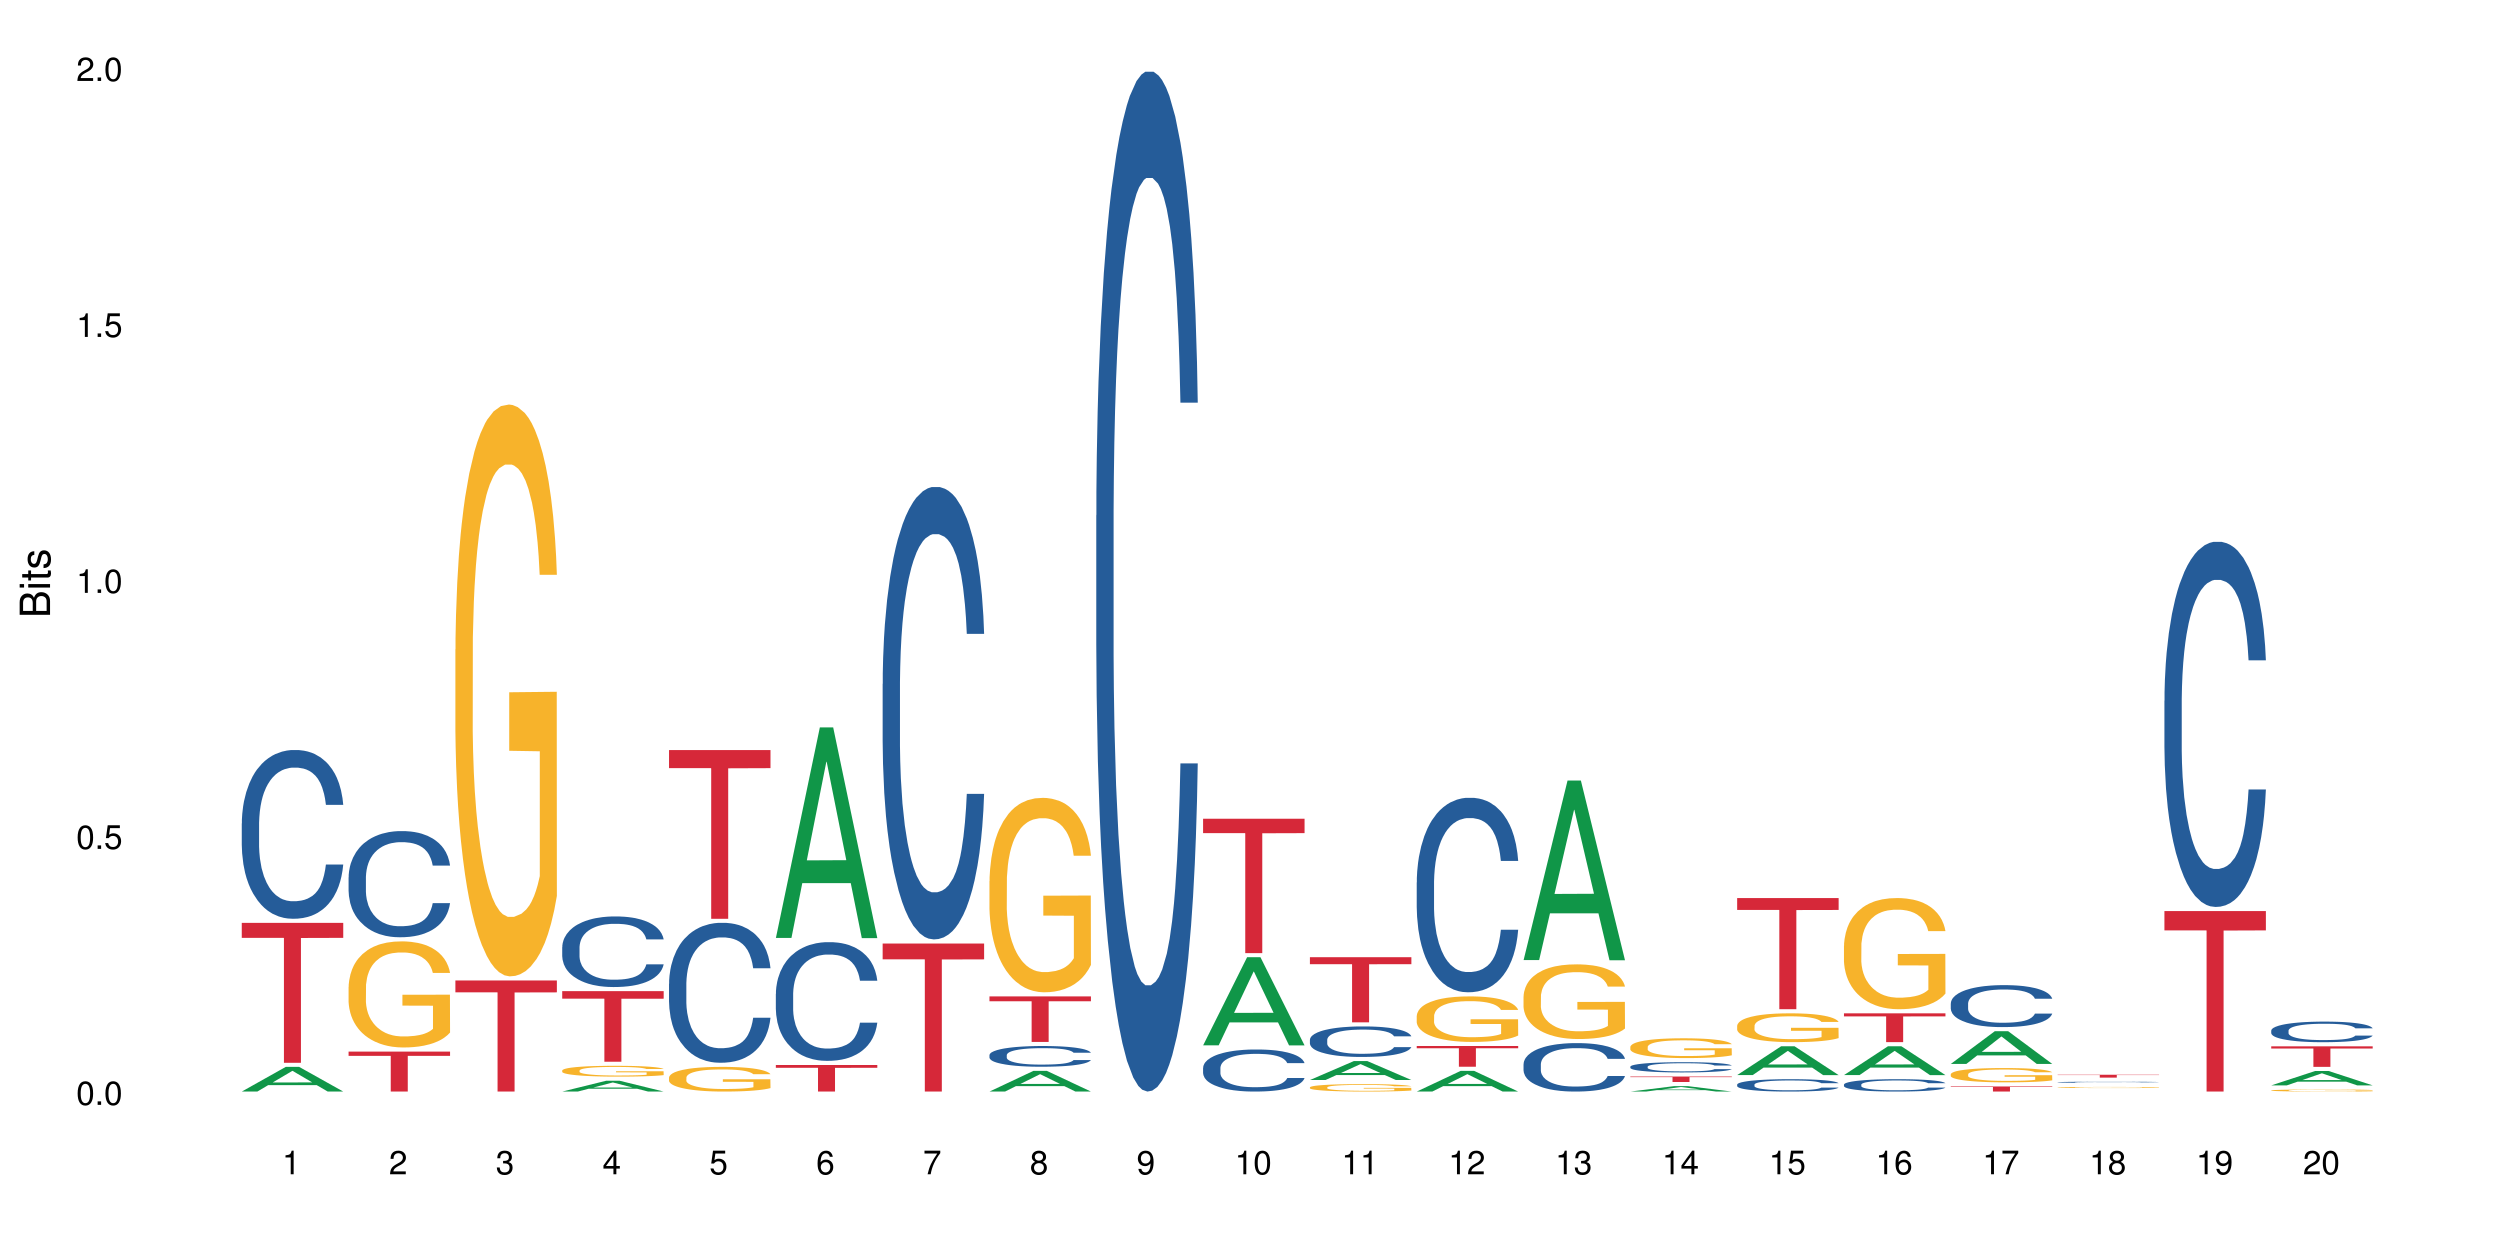 <?xml version="1.0" encoding="UTF-8"?>
<svg xmlns="http://www.w3.org/2000/svg" xmlns:xlink="http://www.w3.org/1999/xlink" width="720pt" height="360pt" viewBox="0 0 720 360" version="1.1">
<defs>
<g>
<symbol overflow="visible" id="glyph0-0">
<path style="stroke:none;" d=""/>
</symbol>
<symbol overflow="visible" id="glyph0-1">
<path style="stroke:none;" d="M 2.641 -6.797 C 2 -6.797 1.422 -6.531 1.078 -6.047 C 0.641 -5.453 0.406 -4.547 0.406 -3.297 C 0.406 -1 1.188 0.219 2.641 0.219 C 4.078 0.219 4.859 -1 4.859 -3.234 C 4.859 -4.562 4.656 -5.438 4.203 -6.047 C 3.844 -6.531 3.281 -6.797 2.641 -6.797 Z M 2.641 -6.047 C 3.547 -6.047 4 -5.125 4 -3.312 C 4 -1.375 3.562 -0.484 2.625 -0.484 C 1.734 -0.484 1.281 -1.422 1.281 -3.281 C 1.281 -5.141 1.734 -6.047 2.641 -6.047 Z M 2.641 -6.047 "/>
</symbol>
<symbol overflow="visible" id="glyph0-2">
<path style="stroke:none;" d="M 1.828 -1 L 0.828 -1 L 0.828 0 L 1.828 0 Z M 1.828 -1 "/>
</symbol>
<symbol overflow="visible" id="glyph0-3">
<path style="stroke:none;" d="M 4.562 -6.797 L 1.062 -6.797 L 0.547 -3.094 L 1.328 -3.094 C 1.719 -3.562 2.047 -3.734 2.578 -3.734 C 3.484 -3.734 4.062 -3.109 4.062 -2.094 C 4.062 -1.125 3.484 -0.531 2.578 -0.531 C 1.828 -0.531 1.375 -0.906 1.188 -1.672 L 0.328 -1.672 C 0.453 -1.109 0.547 -0.844 0.75 -0.594 C 1.125 -0.078 1.828 0.219 2.594 0.219 C 3.969 0.219 4.922 -0.781 4.922 -2.219 C 4.922 -3.562 4.031 -4.484 2.719 -4.484 C 2.25 -4.484 1.859 -4.359 1.469 -4.062 L 1.734 -5.969 L 4.562 -5.969 Z M 4.562 -6.797 "/>
</symbol>
<symbol overflow="visible" id="glyph0-4">
<path style="stroke:none;" d="M 2.484 -4.844 L 2.484 0 L 3.328 0 L 3.328 -6.797 L 2.766 -6.797 C 2.469 -5.75 2.281 -5.609 0.984 -5.453 L 0.984 -4.844 Z M 2.484 -4.844 "/>
</symbol>
<symbol overflow="visible" id="glyph0-5">
<path style="stroke:none;" d="M 4.859 -0.828 L 1.281 -0.828 C 1.359 -1.391 1.672 -1.75 2.5 -2.234 L 3.469 -2.75 C 4.406 -3.266 4.906 -3.969 4.906 -4.812 C 4.906 -5.375 4.672 -5.906 4.266 -6.266 C 3.859 -6.625 3.375 -6.797 2.719 -6.797 C 1.859 -6.797 1.219 -6.5 0.844 -5.922 C 0.609 -5.562 0.5 -5.125 0.484 -4.438 L 1.328 -4.438 C 1.359 -4.906 1.406 -5.188 1.531 -5.406 C 1.75 -5.812 2.188 -6.062 2.703 -6.062 C 3.469 -6.062 4.031 -5.516 4.031 -4.781 C 4.031 -4.25 3.719 -3.797 3.125 -3.438 L 2.234 -2.938 C 0.812 -2.141 0.406 -1.5 0.328 0 L 4.859 0 Z M 4.859 -0.828 "/>
</symbol>
<symbol overflow="visible" id="glyph0-6">
<path style="stroke:none;" d="M 2.125 -3.125 L 2.578 -3.125 C 3.516 -3.125 3.984 -2.703 3.984 -1.891 C 3.984 -1.031 3.469 -0.531 2.578 -0.531 C 1.656 -0.531 1.203 -0.984 1.156 -1.969 L 0.312 -1.969 C 0.344 -1.422 0.438 -1.078 0.609 -0.766 C 0.953 -0.109 1.625 0.219 2.547 0.219 C 3.953 0.219 4.859 -0.609 4.859 -1.906 C 4.859 -2.766 4.516 -3.25 3.703 -3.516 C 4.344 -3.766 4.656 -4.25 4.656 -4.938 C 4.656 -6.109 3.875 -6.797 2.578 -6.797 C 1.203 -6.797 0.484 -6.047 0.453 -4.609 L 1.297 -4.609 C 1.312 -5.016 1.344 -5.25 1.453 -5.453 C 1.641 -5.828 2.062 -6.062 2.594 -6.062 C 3.344 -6.062 3.797 -5.625 3.797 -4.906 C 3.797 -4.422 3.609 -4.141 3.25 -3.984 C 3.016 -3.891 2.719 -3.844 2.125 -3.844 Z M 2.125 -3.125 "/>
</symbol>
<symbol overflow="visible" id="glyph0-7">
<path style="stroke:none;" d="M 3.141 -1.625 L 3.141 0 L 3.984 0 L 3.984 -1.625 L 4.984 -1.625 L 4.984 -2.391 L 3.984 -2.391 L 3.984 -6.797 L 3.359 -6.797 L 0.266 -2.516 L 0.266 -1.625 Z M 3.141 -2.391 L 1 -2.391 L 3.141 -5.359 Z M 3.141 -2.391 "/>
</symbol>
<symbol overflow="visible" id="glyph0-8">
<path style="stroke:none;" d="M 4.781 -5.031 C 4.609 -6.141 3.891 -6.797 2.844 -6.797 C 2.094 -6.797 1.422 -6.438 1.031 -5.828 C 0.609 -5.172 0.406 -4.344 0.406 -3.094 C 0.406 -1.953 0.578 -1.234 0.984 -0.625 C 1.359 -0.078 1.953 0.219 2.703 0.219 C 3.984 0.219 4.922 -0.734 4.922 -2.078 C 4.922 -3.344 4.062 -4.234 2.844 -4.234 C 2.172 -4.234 1.641 -3.969 1.281 -3.469 C 1.281 -5.125 1.828 -6.047 2.797 -6.047 C 3.391 -6.047 3.797 -5.672 3.938 -5.031 Z M 2.734 -3.484 C 3.547 -3.484 4.062 -2.922 4.062 -2 C 4.062 -1.156 3.484 -0.531 2.703 -0.531 C 1.922 -0.531 1.328 -1.188 1.328 -2.047 C 1.328 -2.891 1.906 -3.484 2.734 -3.484 Z M 2.734 -3.484 "/>
</symbol>
<symbol overflow="visible" id="glyph0-9">
<path style="stroke:none;" d="M 4.984 -6.797 L 0.438 -6.797 L 0.438 -5.969 L 4.109 -5.969 C 2.5 -3.656 1.828 -2.234 1.328 0 L 2.219 0 C 2.594 -2.172 3.453 -4.047 4.984 -6.094 Z M 4.984 -6.797 "/>
</symbol>
<symbol overflow="visible" id="glyph0-10">
<path style="stroke:none;" d="M 3.75 -3.578 C 4.453 -4 4.688 -4.344 4.688 -4.984 C 4.688 -6.047 3.844 -6.797 2.641 -6.797 C 1.438 -6.797 0.594 -6.047 0.594 -4.984 C 0.594 -4.359 0.828 -4.016 1.516 -3.578 C 0.734 -3.203 0.359 -2.641 0.359 -1.891 C 0.359 -0.641 1.297 0.219 2.641 0.219 C 3.984 0.219 4.922 -0.641 4.922 -1.875 C 4.922 -2.641 4.531 -3.203 3.75 -3.578 Z M 2.641 -6.047 C 3.359 -6.047 3.812 -5.625 3.812 -4.969 C 3.812 -4.344 3.344 -3.922 2.641 -3.922 C 1.922 -3.922 1.453 -4.344 1.453 -4.984 C 1.453 -5.625 1.922 -6.047 2.641 -6.047 Z M 2.641 -3.203 C 3.484 -3.203 4.062 -2.672 4.062 -1.875 C 4.062 -1.062 3.484 -0.531 2.625 -0.531 C 1.797 -0.531 1.219 -1.078 1.219 -1.875 C 1.219 -2.672 1.797 -3.203 2.641 -3.203 Z M 2.641 -3.203 "/>
</symbol>
<symbol overflow="visible" id="glyph0-11">
<path style="stroke:none;" d="M 0.516 -1.547 C 0.672 -0.438 1.406 0.219 2.438 0.219 C 3.188 0.219 3.859 -0.141 4.266 -0.75 C 4.688 -1.406 4.891 -2.25 4.891 -3.484 C 4.891 -4.625 4.703 -5.359 4.312 -5.953 C 3.938 -6.5 3.344 -6.797 2.594 -6.797 C 1.297 -6.797 0.359 -5.844 0.359 -4.516 C 0.359 -3.25 1.234 -2.344 2.453 -2.344 C 3.094 -2.344 3.562 -2.578 4.016 -3.109 C 4 -1.453 3.469 -0.531 2.5 -0.531 C 1.906 -0.531 1.484 -0.906 1.359 -1.547 Z M 2.578 -6.062 C 3.375 -6.062 3.969 -5.406 3.969 -4.531 C 3.969 -3.688 3.375 -3.094 2.547 -3.094 C 1.734 -3.094 1.234 -3.672 1.234 -4.578 C 1.234 -5.438 1.797 -6.062 2.578 -6.062 Z M 2.578 -6.062 "/>
</symbol>
<symbol overflow="visible" id="glyph1-0">
<path style="stroke:none;" d=""/>
</symbol>
<symbol overflow="visible" id="glyph1-1">
<path style="stroke:none;" d="M 0 -0.953 L 0 -4.891 C 0 -5.719 -0.234 -6.344 -0.734 -6.797 C -1.188 -7.234 -1.812 -7.469 -2.5 -7.469 C -3.547 -7.469 -4.188 -7 -4.625 -5.875 C -4.984 -6.672 -5.641 -7.094 -6.531 -7.094 C -7.156 -7.094 -7.734 -6.859 -8.141 -6.391 C -8.562 -5.938 -8.75 -5.344 -8.75 -4.5 L -8.75 -0.953 Z M -4.984 -2.062 L -7.766 -2.062 L -7.766 -4.219 C -7.766 -4.844 -7.688 -5.203 -7.453 -5.5 C -7.219 -5.812 -6.859 -5.969 -6.375 -5.969 C -5.906 -5.969 -5.531 -5.812 -5.297 -5.5 C -5.062 -5.203 -4.984 -4.844 -4.984 -4.219 Z M -0.984 -2.062 L -4 -2.062 L -4 -4.781 C -4 -5.328 -3.859 -5.688 -3.578 -5.953 C -3.297 -6.219 -2.922 -6.359 -2.484 -6.359 C -2.062 -6.359 -1.688 -6.219 -1.406 -5.953 C -1.109 -5.688 -0.984 -5.328 -0.984 -4.781 Z M -0.984 -2.062 "/>
</symbol>
<symbol overflow="visible" id="glyph1-2">
<path style="stroke:none;" d="M -6.281 -1.797 L -6.281 -0.797 L 0 -0.797 L 0 -1.797 Z M -8.75 -1.797 L -8.75 -0.797 L -7.484 -0.797 L -7.484 -1.797 Z M -8.75 -1.797 "/>
</symbol>
<symbol overflow="visible" id="glyph1-3">
<path style="stroke:none;" d="M -6.281 -3.047 L -6.281 -2.016 L -8.016 -2.016 L -8.016 -1.016 L -6.281 -1.016 L -6.281 -0.172 L -5.469 -0.172 L -5.469 -1.016 L -0.719 -1.016 C -0.078 -1.016 0.281 -1.453 0.281 -2.234 C 0.281 -2.469 0.25 -2.719 0.188 -3.047 L -0.641 -3.047 C -0.609 -2.922 -0.594 -2.766 -0.594 -2.562 C -0.594 -2.141 -0.719 -2.016 -1.156 -2.016 L -5.469 -2.016 L -5.469 -3.047 Z M -6.281 -3.047 "/>
</symbol>
<symbol overflow="visible" id="glyph1-4">
<path style="stroke:none;" d="M -4.531 -5.25 C -5.766 -5.25 -6.469 -4.422 -6.469 -2.969 C -6.469 -1.516 -5.719 -0.562 -4.547 -0.562 C -3.562 -0.562 -3.094 -1.062 -2.734 -2.562 L -2.516 -3.484 C -2.344 -4.188 -2.094 -4.469 -1.625 -4.469 C -1.047 -4.469 -0.641 -3.875 -0.641 -3 C -0.641 -2.453 -0.797 -2 -1.062 -1.75 C -1.25 -1.594 -1.422 -1.531 -1.875 -1.469 L -1.875 -0.406 C -0.422 -0.453 0.281 -1.266 0.281 -2.922 C 0.281 -4.5 -0.5 -5.516 -1.719 -5.516 C -2.656 -5.516 -3.172 -4.984 -3.469 -3.734 L -3.703 -2.766 C -3.891 -1.953 -4.156 -1.609 -4.594 -1.609 C -5.172 -1.609 -5.547 -2.125 -5.547 -2.938 C -5.547 -3.75 -5.203 -4.172 -4.531 -4.203 Z M -4.531 -5.25 "/>
</symbol>
</g>
</defs>
<g id="surface675">
<rect x="0" y="0" width="720" height="360" style="fill:rgb(100%,100%,100%);fill-opacity:1;stroke:none;"/>
<path style=" stroke:none;fill-rule:nonzero;fill:rgb(6.275%,58.824%,28.235%);fill-opacity:1;" d="M 69.629 314.363 L 69.66 314.355 L 82.305 307.258 L 86.145 307.258 L 98.855 314.371 L 94.391 314.371 L 91.203 312.512 L 77.246 312.512 L 74.125 314.363 L 69.629 314.363 L 78.59 311.746 L 89.926 311.738 L 84.273 308.418 L 84.211 308.414 L 84.148 308.434 L 78.559 311.738 L 78.59 311.746 Z M 69.629 314.363 "/>
<path style=" stroke:none;fill-rule:nonzero;fill:rgb(14.51%,36.078%,60%);fill-opacity:1;" d="M 69.629 237.164 L 69.664 237.121 L 69.664 236.055 L 69.773 234.367 L 70.02 232.234 L 70.27 230.77 L 70.914 228.152 L 71.805 225.621 L 72.73 223.664 L 73.406 222.512 L 74.012 221.621 L 75.402 219.98 L 76.293 219.137 L 77.258 218.383 L 78.434 217.625 L 79.289 217.184 L 81.211 216.473 L 82.637 216.16 L 83.742 216.027 L 86.129 216.027 L 87.555 216.203 L 88.59 216.426 L 89.73 216.781 L 90.691 217.184 L 92.367 218.16 L 93.863 219.402 L 94.543 220.113 L 95.609 221.488 L 96.43 222.82 L 97 223.977 L 97.641 225.621 L 98.211 227.617 L 98.641 229.883 L 98.855 231.793 L 93.863 231.793 L 93.613 230.016 L 93.328 228.641 L 92.793 226.82 L 92.262 225.531 L 91.512 224.242 L 90.836 223.398 L 89.906 222.555 L 89.09 222.023 L 88.234 221.621 L 87.414 221.355 L 85.844 221.09 L 84.027 221.09 L 83.352 221.18 L 81.961 221.535 L 81.211 221.844 L 80.145 222.465 L 79.395 223.043 L 78.504 223.934 L 77.898 224.688 L 77.148 225.84 L 76.613 226.863 L 76.008 228.328 L 75.652 229.438 L 75.332 230.684 L 75.047 232.148 L 74.832 233.703 L 74.691 235.344 L 74.617 236.945 L 74.617 243.828 L 74.691 245.426 L 74.867 247.289 L 75.332 250 L 76.008 252.352 L 76.793 254.219 L 77.543 255.551 L 77.969 256.172 L 78.539 256.883 L 79.43 257.77 L 80.715 258.66 L 81.461 259.016 L 82.602 259.371 L 83.777 259.547 L 85.348 259.547 L 86.734 259.371 L 87.664 259.148 L 88.625 258.793 L 89.945 258.035 L 90.762 257.328 L 91.477 256.484 L 92.012 255.641 L 92.367 254.93 L 92.902 253.551 L 93.328 252.043 L 93.648 250.488 L 93.863 248.977 L 98.855 248.977 L 98.641 250.754 L 98.32 252.484 L 98 253.773 L 97.5 255.328 L 96.93 256.703 L 96.109 258.258 L 95.434 259.281 L 94.543 260.391 L 93.723 261.234 L 92.832 261.988 L 91.512 262.879 L 90.656 263.32 L 89.73 263.723 L 88.625 264.078 L 87.234 264.387 L 85.738 264.566 L 84.348 264.609 L 82.852 264.52 L 81.746 264.344 L 80.285 263.941 L 78.469 263.145 L 77.148 262.301 L 76.117 261.457 L 75.227 260.566 L 74.227 259.371 L 72.945 257.414 L 72.16 255.906 L 71.625 254.66 L 71.02 252.93 L 70.59 251.375 L 70.094 248.891 L 69.734 245.734 L 69.629 243.293 Z M 69.629 237.164 "/>
<path style=" stroke:none;fill-rule:nonzero;fill:rgb(83.922%,15.686%,22.353%);fill-opacity:1;" d="M 69.629 265.789 L 98.855 265.789 L 98.855 270.102 L 86.672 270.141 L 86.672 306.078 L 81.773 306.078 L 81.773 270.176 L 81.703 270.102 L 69.629 270.102 Z M 69.629 265.789 "/>
<path style=" stroke:none;fill-rule:nonzero;fill:rgb(14.51%,36.078%,60%);fill-opacity:1;" d="M 100.391 252.672 L 100.426 252.645 L 100.426 251.973 L 100.535 250.91 L 100.785 249.57 L 101.031 248.648 L 101.676 247 L 102.566 245.406 L 103.492 244.18 L 104.168 243.453 L 104.773 242.895 L 106.164 241.859 L 107.055 241.328 L 108.02 240.855 L 109.195 240.379 L 110.051 240.102 L 111.973 239.652 L 113.398 239.457 L 114.504 239.375 L 116.895 239.375 L 118.316 239.484 L 119.352 239.625 L 120.492 239.848 L 121.453 240.102 L 123.129 240.715 L 124.625 241.496 L 125.305 241.945 L 126.371 242.809 L 127.191 243.648 L 127.762 244.375 L 128.402 245.406 L 128.973 246.664 L 129.402 248.09 L 129.617 249.293 L 124.625 249.293 L 124.375 248.172 L 124.09 247.309 L 123.559 246.164 L 123.023 245.352 L 122.273 244.543 L 121.598 244.012 L 120.672 243.48 L 119.852 243.145 L 118.996 242.895 L 118.176 242.727 L 116.609 242.559 L 114.789 242.559 L 114.113 242.613 L 112.723 242.84 L 111.973 243.035 L 110.906 243.426 L 110.156 243.789 L 109.266 244.348 L 108.66 244.82 L 107.91 245.547 L 107.375 246.191 L 106.77 247.113 L 106.414 247.809 L 106.094 248.594 L 105.809 249.516 L 105.594 250.492 L 105.453 251.527 L 105.383 252.531 L 105.383 256.863 L 105.453 257.867 L 105.629 259.039 L 106.094 260.746 L 106.77 262.227 L 107.555 263.398 L 108.305 264.234 L 108.73 264.629 L 109.301 265.074 L 110.191 265.633 L 111.477 266.191 L 112.223 266.414 L 113.363 266.637 L 114.539 266.75 L 116.109 266.75 L 117.5 266.637 L 118.426 266.5 L 119.387 266.273 L 120.707 265.801 L 121.527 265.352 L 122.238 264.824 L 122.773 264.293 L 123.129 263.844 L 123.664 262.98 L 124.09 262.027 L 124.414 261.051 L 124.625 260.102 L 129.617 260.102 L 129.402 261.219 L 129.082 262.309 L 128.762 263.117 L 128.262 264.098 L 127.691 264.961 L 126.871 265.941 L 126.195 266.582 L 125.305 267.281 L 124.484 267.812 L 123.594 268.285 L 122.273 268.844 L 121.418 269.125 L 120.492 269.375 L 119.387 269.598 L 117.996 269.797 L 116.5 269.906 L 115.109 269.934 L 113.613 269.879 L 112.508 269.766 L 111.047 269.516 L 109.23 269.012 L 107.91 268.48 L 106.879 267.953 L 105.988 267.395 L 104.988 266.637 L 103.707 265.41 L 102.922 264.461 L 102.387 263.676 L 101.781 262.59 L 101.355 261.609 L 100.855 260.047 L 100.5 258.062 L 100.391 256.527 Z M 100.391 252.672 "/>
<path style=" stroke:none;fill-rule:nonzero;fill:rgb(96.863%,70.196%,16.863%);fill-opacity:1;" d="M 100.391 284.203 L 100.426 284.176 L 100.426 283.617 L 100.57 282.363 L 100.926 280.633 L 101.391 279.207 L 101.887 278.09 L 102.211 277.504 L 102.742 276.668 L 103.207 276.055 L 104.383 274.797 L 105.879 273.625 L 106.699 273.125 L 107.625 272.648 L 108.945 272.117 L 109.551 271.922 L 111.402 271.477 L 113.508 271.199 L 115.824 271.113 L 116.895 271.141 L 118.355 271.254 L 120.348 271.562 L 121.488 271.84 L 122.383 272.117 L 123.309 272.48 L 124.449 273.039 L 125.516 273.711 L 126.371 274.379 L 127.227 275.219 L 127.941 276.109 L 128.547 277.086 L 129.082 278.258 L 129.402 279.234 L 129.617 280.211 L 124.66 280.211 L 124.375 279.234 L 124.055 278.48 L 123.523 277.562 L 122.988 276.891 L 122.453 276.359 L 121.453 275.637 L 120.598 275.188 L 119.531 274.797 L 118.496 274.547 L 117.32 274.379 L 116.609 274.324 L 114.719 274.324 L 113.008 274.52 L 112.012 274.742 L 111.297 274.965 L 110.301 275.383 L 109.695 275.719 L 109.336 275.941 L 108.27 276.809 L 107.555 277.59 L 107.164 278.121 L 106.664 278.957 L 106.309 279.711 L 105.914 280.828 L 105.703 281.664 L 105.418 283.562 L 105.383 288.586 L 105.488 289.645 L 105.703 290.789 L 105.988 291.793 L 106.414 292.855 L 106.844 293.664 L 107.59 294.754 L 108.23 295.48 L 108.73 295.953 L 109.695 296.707 L 110.086 296.957 L 111.012 297.461 L 111.973 297.852 L 113.152 298.188 L 114.043 298.352 L 115.469 298.492 L 117.285 298.492 L 119.422 298.324 L 120.777 298.102 L 121.703 297.879 L 122.309 297.684 L 123.059 297.375 L 123.594 297.098 L 124.09 296.789 L 124.699 296.316 L 124.699 289.645 L 115.895 289.617 L 115.895 286.492 L 129.582 286.465 L 129.617 297.375 L 128.867 298.129 L 127.941 298.855 L 127.051 299.414 L 126.125 299.887 L 124.805 300.418 L 123.734 300.754 L 122.098 301.145 L 120.598 301.395 L 119.031 301.562 L 117.641 301.648 L 116 301.676 L 114.539 301.617 L 112.973 301.453 L 111.727 301.227 L 110.586 300.949 L 109.445 300.586 L 108.02 300 L 107.094 299.527 L 106.129 298.941 L 105.168 298.242 L 104.312 297.488 L 103.742 296.902 L 103.172 296.23 L 102.566 295.395 L 101.996 294.445 L 101.566 293.582 L 101.176 292.605 L 100.891 291.684 L 100.605 290.426 L 100.465 289.422 L 100.391 288.559 Z M 100.391 284.203 "/>
<path style=" stroke:none;fill-rule:nonzero;fill:rgb(83.922%,15.686%,22.353%);fill-opacity:1;" d="M 100.391 302.855 L 129.617 302.855 L 129.617 304.086 L 117.438 304.098 L 117.438 314.371 L 112.535 314.371 L 112.535 304.109 L 112.465 304.086 L 100.391 304.086 Z M 100.391 302.855 "/>
<path style=" stroke:none;fill-rule:nonzero;fill:rgb(96.863%,70.196%,16.863%);fill-opacity:1;" d="M 131.152 187.043 L 131.191 186.895 L 131.191 183.887 L 131.332 177.117 L 131.688 167.793 L 132.152 160.121 L 132.652 154.105 L 132.973 150.945 L 133.508 146.434 L 133.969 143.125 L 135.145 136.359 L 136.641 130.039 L 137.461 127.332 L 138.391 124.777 L 139.707 121.918 L 140.312 120.867 L 142.168 118.461 L 144.27 116.957 L 146.586 116.504 L 147.656 116.656 L 149.117 117.258 L 151.113 118.91 L 152.254 120.414 L 153.145 121.918 L 154.07 123.875 L 155.211 126.883 L 156.281 130.492 L 157.137 134.102 L 157.992 138.613 L 158.703 143.426 L 159.309 148.691 L 159.844 155.008 L 160.164 160.273 L 160.379 165.535 L 155.426 165.535 L 155.141 160.273 L 154.82 156.211 L 154.285 151.246 L 153.75 147.637 L 153.215 144.781 L 152.215 140.871 L 151.363 138.465 L 150.293 136.359 L 149.258 135.004 L 148.082 134.102 L 147.371 133.801 L 145.48 133.801 L 143.77 134.855 L 142.773 136.059 L 142.059 137.262 L 141.062 139.516 L 140.457 141.32 L 140.098 142.523 L 139.031 147.188 L 138.316 151.398 L 137.926 154.258 L 137.426 158.77 L 137.07 162.828 L 136.68 168.844 L 136.465 173.355 L 136.18 183.586 L 136.145 210.656 L 136.25 216.371 L 136.465 222.539 L 136.75 227.953 L 137.176 233.668 L 137.605 238.031 L 138.352 243.895 L 138.996 247.809 L 139.492 250.363 L 140.457 254.426 L 140.848 255.777 L 141.773 258.484 L 142.738 260.59 L 143.914 262.395 L 144.805 263.297 L 146.23 264.051 L 148.047 264.051 L 150.184 263.148 L 151.539 261.945 L 152.465 260.742 L 153.07 259.688 L 153.82 258.035 L 154.355 256.531 L 154.855 254.875 L 155.461 252.32 L 155.461 216.371 L 146.656 216.223 L 146.656 199.375 L 160.344 199.227 L 160.379 258.035 L 159.629 262.094 L 158.703 266.004 L 157.812 269.016 L 156.887 271.57 L 155.566 274.43 L 154.496 276.234 L 152.859 278.34 L 151.363 279.691 L 149.793 280.594 L 148.402 281.047 L 146.766 281.195 L 145.301 280.895 L 143.734 279.992 L 142.488 278.789 L 141.348 277.285 L 140.207 275.332 L 138.781 272.172 L 137.855 269.617 L 136.891 266.457 L 135.93 262.695 L 135.074 258.637 L 134.504 255.477 L 133.934 251.867 L 133.328 247.355 L 132.758 242.242 L 132.328 237.578 L 131.938 232.316 L 131.652 227.352 L 131.367 220.582 L 131.227 215.168 L 131.152 210.508 Z M 131.152 187.043 "/>
<path style=" stroke:none;fill-rule:nonzero;fill:rgb(83.922%,15.686%,22.353%);fill-opacity:1;" d="M 131.152 282.375 L 160.379 282.375 L 160.379 285.801 L 148.199 285.832 L 148.199 314.371 L 143.297 314.371 L 143.297 285.859 L 143.227 285.801 L 131.152 285.801 Z M 131.152 282.375 "/>
<path style=" stroke:none;fill-rule:nonzero;fill:rgb(6.275%,58.824%,28.235%);fill-opacity:1;" d="M 161.918 314.367 L 161.949 314.363 L 174.594 311.25 L 178.434 311.25 L 191.141 314.371 L 186.676 314.371 L 183.492 313.555 L 169.535 313.555 L 166.414 314.367 L 161.918 314.367 L 170.879 313.219 L 182.211 313.215 L 176.559 311.762 L 176.496 311.758 L 176.434 311.766 L 170.848 313.215 L 170.879 313.219 Z M 161.918 314.367 "/>
<path style=" stroke:none;fill-rule:nonzero;fill:rgb(14.51%,36.078%,60%);fill-opacity:1;" d="M 161.918 272.789 L 161.953 272.77 L 161.953 272.324 L 162.059 271.621 L 162.309 270.727 L 162.559 270.113 L 163.199 269.02 L 164.09 267.961 L 165.016 267.145 L 165.695 266.66 L 166.301 266.289 L 167.691 265.602 L 168.582 265.25 L 169.543 264.934 L 170.719 264.617 L 171.574 264.43 L 173.5 264.133 L 174.926 264.004 L 176.031 263.949 L 178.418 263.949 L 179.844 264.023 L 180.875 264.117 L 182.016 264.266 L 182.98 264.43 L 184.652 264.84 L 186.152 265.359 L 186.828 265.656 L 187.898 266.234 L 188.719 266.789 L 189.289 267.273 L 189.93 267.961 L 190.5 268.797 L 190.926 269.742 L 191.141 270.543 L 186.152 270.543 L 185.902 269.801 L 185.617 269.223 L 185.082 268.461 L 184.547 267.922 L 183.797 267.383 L 183.121 267.031 L 182.195 266.68 L 181.375 266.457 L 180.52 266.289 L 179.699 266.176 L 178.133 266.066 L 176.316 266.066 L 175.637 266.102 L 174.246 266.25 L 173.5 266.383 L 172.43 266.641 L 171.68 266.883 L 170.789 267.254 L 170.184 267.57 L 169.438 268.055 L 168.902 268.48 L 168.297 269.094 L 167.938 269.559 L 167.617 270.078 L 167.332 270.691 L 167.121 271.34 L 166.977 272.027 L 166.906 272.695 L 166.906 275.578 L 166.977 276.246 L 167.156 277.023 L 167.617 278.16 L 168.297 279.145 L 169.078 279.922 L 169.828 280.48 L 170.254 280.738 L 170.824 281.039 L 171.719 281.41 L 173 281.781 L 173.75 281.93 L 174.891 282.078 L 176.066 282.152 L 177.633 282.152 L 179.023 282.078 L 179.949 281.984 L 180.91 281.836 L 182.23 281.52 L 183.051 281.223 L 183.762 280.871 L 184.297 280.516 L 184.652 280.219 L 185.188 279.645 L 185.617 279.012 L 185.938 278.363 L 186.152 277.73 L 191.141 277.73 L 190.926 278.473 L 190.605 279.199 L 190.285 279.738 L 189.785 280.387 L 189.215 280.965 L 188.395 281.613 L 187.719 282.039 L 186.828 282.504 L 186.008 282.859 L 185.117 283.172 L 183.797 283.547 L 182.945 283.73 L 182.016 283.898 L 180.91 284.047 L 179.523 284.176 L 178.023 284.25 L 176.637 284.27 L 175.137 284.23 L 174.035 284.156 L 172.574 283.992 L 170.754 283.656 L 169.438 283.305 L 168.402 282.949 L 167.512 282.578 L 166.516 282.078 L 165.23 281.262 L 164.445 280.629 L 163.91 280.109 L 163.305 279.383 L 162.879 278.734 L 162.379 277.695 L 162.023 276.375 L 161.918 275.352 Z M 161.918 272.789 "/>
<path style=" stroke:none;fill-rule:nonzero;fill:rgb(96.863%,70.196%,16.863%);fill-opacity:1;" d="M 161.918 308.285 L 161.953 308.285 L 161.953 308.227 L 162.094 308.098 L 162.449 307.922 L 162.914 307.777 L 163.414 307.664 L 163.734 307.602 L 164.27 307.516 L 164.73 307.453 L 165.906 307.324 L 167.406 307.207 L 168.223 307.156 L 169.152 307.105 L 170.469 307.051 L 171.074 307.031 L 172.93 306.988 L 175.031 306.957 L 177.348 306.949 L 178.418 306.953 L 179.879 306.965 L 181.875 306.996 L 183.016 307.023 L 183.906 307.051 L 184.832 307.09 L 185.973 307.148 L 187.043 307.215 L 187.898 307.285 L 188.754 307.367 L 189.465 307.461 L 190.07 307.559 L 190.605 307.68 L 190.926 307.777 L 191.141 307.879 L 186.188 307.879 L 185.902 307.777 L 185.582 307.703 L 185.047 307.609 L 184.512 307.539 L 183.977 307.484 L 182.98 307.41 L 182.125 307.367 L 181.055 307.324 L 180.02 307.301 L 178.844 307.285 L 178.133 307.277 L 176.242 307.277 L 174.531 307.297 L 173.535 307.32 L 172.82 307.344 L 171.824 307.387 L 171.219 307.422 L 170.863 307.441 L 169.793 307.531 L 169.078 307.609 L 168.688 307.664 L 168.188 307.75 L 167.832 307.828 L 167.441 307.941 L 167.227 308.027 L 166.941 308.223 L 166.906 308.734 L 167.012 308.844 L 167.227 308.961 L 167.512 309.062 L 167.938 309.172 L 168.367 309.254 L 169.117 309.363 L 169.758 309.438 L 170.254 309.484 L 171.219 309.562 L 171.609 309.59 L 172.535 309.641 L 173.5 309.68 L 174.676 309.715 L 175.566 309.73 L 176.992 309.746 L 178.809 309.746 L 180.949 309.727 L 182.301 309.707 L 183.227 309.684 L 183.836 309.664 L 184.582 309.633 L 185.117 309.602 L 185.617 309.57 L 186.223 309.523 L 186.223 308.844 L 177.418 308.84 L 177.418 308.52 L 191.105 308.516 L 191.141 309.633 L 190.391 309.707 L 189.465 309.781 L 188.574 309.84 L 187.648 309.887 L 186.328 309.941 L 185.262 309.977 L 183.621 310.016 L 182.125 310.043 L 180.555 310.059 L 179.164 310.066 L 177.527 310.07 L 176.066 310.066 L 174.496 310.047 L 173.25 310.023 L 172.109 309.996 L 170.969 309.961 L 169.543 309.898 L 168.617 309.852 L 167.652 309.793 L 166.691 309.719 L 165.836 309.645 L 165.266 309.582 L 164.695 309.516 L 164.09 309.43 L 163.52 309.332 L 163.094 309.242 L 162.699 309.145 L 162.414 309.051 L 162.129 308.922 L 161.988 308.82 L 161.918 308.73 Z M 161.918 308.285 "/>
<path style=" stroke:none;fill-rule:nonzero;fill:rgb(83.922%,15.686%,22.353%);fill-opacity:1;" d="M 161.918 285.449 L 191.141 285.449 L 191.141 287.625 L 178.961 287.645 L 178.961 305.77 L 174.059 305.77 L 174.059 287.664 L 173.988 287.625 L 161.918 287.625 Z M 161.918 285.449 "/>
<path style=" stroke:none;fill-rule:nonzero;fill:rgb(14.51%,36.078%,60%);fill-opacity:1;" d="M 192.68 283.316 L 192.715 283.281 L 192.715 282.398 L 192.82 281 L 193.07 279.23 L 193.32 278.016 L 193.961 275.844 L 194.852 273.742 L 195.777 272.121 L 196.457 271.164 L 197.062 270.43 L 198.453 269.066 L 199.344 268.367 L 200.305 267.742 L 201.48 267.113 L 202.336 266.746 L 204.262 266.156 L 205.688 265.898 L 206.793 265.789 L 209.18 265.789 L 210.605 265.938 L 211.637 266.121 L 212.777 266.414 L 213.742 266.746 L 215.418 267.555 L 216.914 268.586 L 217.59 269.176 L 218.66 270.32 L 219.48 271.422 L 220.051 272.379 L 220.691 273.742 L 221.262 275.402 L 221.688 277.277 L 221.902 278.863 L 216.914 278.863 L 216.664 277.391 L 216.379 276.246 L 215.844 274.738 L 215.309 273.668 L 214.562 272.602 L 213.883 271.902 L 212.957 271.203 L 212.137 270.762 L 211.281 270.43 L 210.461 270.207 L 208.895 269.988 L 207.078 269.988 L 206.398 270.062 L 205.008 270.355 L 204.262 270.613 L 203.191 271.129 L 202.445 271.605 L 201.551 272.344 L 200.945 272.969 L 200.199 273.926 L 199.664 274.773 L 199.059 275.988 L 198.703 276.91 L 198.379 277.941 L 198.094 279.156 L 197.883 280.445 L 197.738 281.809 L 197.668 283.133 L 197.668 288.844 L 197.738 290.168 L 197.918 291.715 L 198.379 293.961 L 199.059 295.914 L 199.844 297.461 L 200.59 298.566 L 201.02 299.078 L 201.59 299.668 L 202.48 300.406 L 203.762 301.141 L 204.512 301.438 L 205.652 301.73 L 206.828 301.879 L 208.395 301.879 L 209.785 301.73 L 210.711 301.547 L 211.676 301.254 L 212.992 300.625 L 213.812 300.039 L 214.523 299.336 L 215.059 298.637 L 215.418 298.051 L 215.949 296.906 L 216.379 295.656 L 216.699 294.367 L 216.914 293.113 L 221.902 293.113 L 221.688 294.586 L 221.367 296.023 L 221.047 297.09 L 220.547 298.379 L 219.977 299.523 L 219.16 300.812 L 218.48 301.656 L 217.59 302.578 L 216.77 303.277 L 215.879 303.906 L 214.562 304.641 L 213.707 305.008 L 212.777 305.34 L 211.676 305.637 L 210.285 305.895 L 208.789 306.039 L 207.398 306.078 L 205.902 306.004 L 204.797 305.855 L 203.336 305.523 L 201.516 304.863 L 200.199 304.16 L 199.164 303.461 L 198.273 302.727 L 197.277 301.73 L 195.992 300.109 L 195.207 298.859 L 194.676 297.828 L 194.07 296.391 L 193.641 295.102 L 193.141 293.039 L 192.785 290.426 L 192.68 288.398 Z M 192.68 283.316 "/>
<path style=" stroke:none;fill-rule:nonzero;fill:rgb(96.863%,70.196%,16.863%);fill-opacity:1;" d="M 192.68 310.305 L 192.715 310.297 L 192.715 310.168 L 192.855 309.875 L 193.215 309.473 L 193.676 309.141 L 194.176 308.879 L 194.496 308.746 L 195.031 308.551 L 195.492 308.406 L 196.672 308.113 L 198.168 307.84 L 198.988 307.723 L 199.914 307.613 L 201.23 307.492 L 201.836 307.445 L 203.691 307.34 L 205.793 307.277 L 208.109 307.258 L 209.18 307.262 L 210.641 307.289 L 212.637 307.359 L 213.777 307.426 L 214.668 307.492 L 215.594 307.574 L 216.734 307.703 L 217.805 307.859 L 218.66 308.016 L 219.516 308.211 L 220.227 308.418 L 220.832 308.648 L 221.367 308.918 L 221.688 309.148 L 221.902 309.375 L 216.949 309.375 L 216.664 309.148 L 216.344 308.973 L 215.809 308.758 L 215.273 308.602 L 214.738 308.477 L 213.742 308.309 L 212.887 308.207 L 211.816 308.113 L 210.785 308.055 L 209.605 308.016 L 208.895 308.004 L 207.004 308.004 L 205.293 308.051 L 204.297 308.102 L 203.586 308.152 L 202.586 308.25 L 201.98 308.328 L 201.625 308.379 L 200.555 308.582 L 199.844 308.766 L 199.449 308.887 L 198.949 309.082 L 198.594 309.258 L 198.203 309.516 L 197.988 309.711 L 197.703 310.152 L 197.668 311.324 L 197.773 311.57 L 197.988 311.836 L 198.273 312.07 L 198.703 312.316 L 199.129 312.508 L 199.879 312.758 L 200.52 312.93 L 201.02 313.039 L 201.98 313.215 L 202.371 313.273 L 203.301 313.391 L 204.262 313.48 L 205.438 313.559 L 206.328 313.598 L 207.754 313.629 L 209.57 313.629 L 211.711 313.59 L 213.062 313.539 L 213.992 313.488 L 214.598 313.441 L 215.344 313.371 L 215.879 313.305 L 216.379 313.234 L 216.984 313.125 L 216.984 311.57 L 208.18 311.562 L 208.18 310.836 L 221.867 310.828 L 221.902 313.371 L 221.152 313.547 L 220.227 313.715 L 219.336 313.844 L 218.41 313.953 L 217.09 314.078 L 216.023 314.156 L 214.383 314.246 L 212.887 314.305 L 211.316 314.344 L 209.93 314.363 L 208.289 314.371 L 206.828 314.359 L 205.258 314.32 L 204.012 314.266 L 202.871 314.203 L 201.73 314.117 L 200.305 313.98 L 199.379 313.871 L 198.418 313.734 L 197.453 313.57 L 196.598 313.395 L 196.027 313.258 L 195.457 313.105 L 194.852 312.91 L 194.281 312.688 L 193.855 312.488 L 193.461 312.258 L 193.176 312.043 L 192.891 311.754 L 192.75 311.52 L 192.68 311.316 Z M 192.68 310.305 "/>
<path style=" stroke:none;fill-rule:nonzero;fill:rgb(83.922%,15.686%,22.353%);fill-opacity:1;" d="M 192.68 216.027 L 221.902 216.027 L 221.902 221.227 L 209.723 221.273 L 209.723 264.609 L 204.824 264.609 L 204.824 221.32 L 204.75 221.227 L 192.68 221.227 Z M 192.68 216.027 "/>
<path style=" stroke:none;fill-rule:nonzero;fill:rgb(6.275%,58.824%,28.235%);fill-opacity:1;" d="M 223.441 270.121 L 223.473 270.066 L 236.117 209.488 L 239.957 209.488 L 252.664 270.18 L 248.199 270.18 L 245.016 254.336 L 231.059 254.336 L 227.938 270.121 L 223.441 270.121 L 232.402 247.785 L 243.734 247.727 L 238.086 219.406 L 238.023 219.348 L 237.961 219.52 L 232.371 247.727 L 232.402 247.785 Z M 223.441 270.121 "/>
<path style=" stroke:none;fill-rule:nonzero;fill:rgb(14.51%,36.078%,60%);fill-opacity:1;" d="M 223.441 286.227 L 223.477 286.195 L 223.477 285.445 L 223.582 284.258 L 223.832 282.762 L 224.082 281.73 L 224.723 279.887 L 225.613 278.105 L 226.543 276.73 L 227.219 275.918 L 227.824 275.293 L 229.215 274.137 L 230.105 273.547 L 231.066 273.016 L 232.242 272.484 L 233.098 272.172 L 235.023 271.672 L 236.449 271.453 L 237.555 271.359 L 239.941 271.359 L 241.367 271.484 L 242.402 271.641 L 243.543 271.891 L 244.504 272.172 L 246.18 272.859 L 247.676 273.734 L 248.352 274.23 L 249.422 275.199 L 250.242 276.137 L 250.812 276.949 L 251.453 278.105 L 252.023 279.512 L 252.449 281.105 L 252.664 282.449 L 247.676 282.449 L 247.426 281.199 L 247.141 280.23 L 246.605 278.949 L 246.07 278.043 L 245.324 277.137 L 244.645 276.543 L 243.719 275.949 L 242.898 275.574 L 242.043 275.293 L 241.227 275.105 L 239.656 274.918 L 237.84 274.918 L 237.16 274.98 L 235.773 275.23 L 235.023 275.449 L 233.953 275.887 L 233.207 276.293 L 232.316 276.918 L 231.711 277.449 L 230.961 278.262 L 230.426 278.98 L 229.82 280.012 L 229.465 280.793 L 229.145 281.668 L 228.859 282.699 L 228.645 283.789 L 228.5 284.945 L 228.43 286.07 L 228.43 290.914 L 228.5 292.039 L 228.68 293.352 L 229.145 295.254 L 229.82 296.91 L 230.605 298.223 L 231.352 299.16 L 231.781 299.598 L 232.352 300.098 L 233.242 300.723 L 234.523 301.348 L 235.273 301.598 L 236.414 301.848 L 237.59 301.973 L 239.156 301.973 L 240.547 301.848 L 241.473 301.691 L 242.438 301.441 L 243.754 300.91 L 244.574 300.41 L 245.289 299.816 L 245.82 299.223 L 246.18 298.723 L 246.715 297.754 L 247.141 296.691 L 247.461 295.598 L 247.676 294.535 L 252.664 294.535 L 252.449 295.785 L 252.129 297.004 L 251.809 297.91 L 251.312 299.004 L 250.742 299.973 L 249.922 301.066 L 249.242 301.785 L 248.352 302.566 L 247.531 303.16 L 246.641 303.688 L 245.324 304.312 L 244.469 304.625 L 243.543 304.906 L 242.438 305.156 L 241.047 305.375 L 239.551 305.5 L 238.16 305.531 L 236.664 305.469 L 235.559 305.344 L 234.098 305.062 L 232.281 304.5 L 230.961 303.906 L 229.926 303.312 L 229.035 302.691 L 228.039 301.848 L 226.754 300.473 L 225.973 299.41 L 225.438 298.535 L 224.832 297.316 L 224.402 296.223 L 223.902 294.473 L 223.547 292.258 L 223.441 290.539 Z M 223.441 286.227 "/>
<path style=" stroke:none;fill-rule:nonzero;fill:rgb(83.922%,15.686%,22.353%);fill-opacity:1;" d="M 223.441 306.711 L 252.664 306.711 L 252.664 307.531 L 240.484 307.539 L 240.484 314.371 L 235.586 314.371 L 235.586 307.547 L 235.516 307.531 L 223.441 307.531 Z M 223.441 306.711 "/>
<path style=" stroke:none;fill-rule:nonzero;fill:rgb(14.51%,36.078%,60%);fill-opacity:1;" d="M 254.203 196.961 L 254.238 196.844 L 254.238 193.984 L 254.344 189.461 L 254.594 183.746 L 254.844 179.816 L 255.484 172.789 L 256.379 166 L 257.305 160.762 L 257.98 157.668 L 258.586 155.285 L 259.977 150.879 L 260.867 148.617 L 261.828 146.594 L 263.008 144.566 L 263.859 143.375 L 265.785 141.473 L 267.211 140.637 L 268.316 140.281 L 270.703 140.281 L 272.129 140.758 L 273.164 141.352 L 274.305 142.305 L 275.266 143.375 L 276.941 145.996 L 278.438 149.332 L 279.113 151.234 L 280.184 154.926 L 281.004 158.5 L 281.574 161.598 L 282.215 166 L 282.785 171.359 L 283.215 177.434 L 283.426 182.555 L 278.438 182.555 L 278.188 177.789 L 277.902 174.098 L 277.367 169.219 L 276.836 165.766 L 276.086 162.309 L 275.41 160.047 L 274.48 157.785 L 273.66 156.355 L 272.809 155.285 L 271.988 154.57 L 270.418 153.855 L 268.602 153.855 L 267.926 154.094 L 266.535 155.047 L 265.785 155.879 L 264.715 157.547 L 263.969 159.094 L 263.078 161.477 L 262.473 163.5 L 261.723 166.598 L 261.188 169.336 L 260.582 173.266 L 260.227 176.242 L 259.906 179.578 L 259.621 183.508 L 259.406 187.676 L 259.266 192.082 L 259.191 196.367 L 259.191 214.824 L 259.266 219.109 L 259.441 224.113 L 259.906 231.375 L 260.582 237.688 L 261.367 242.688 L 262.113 246.262 L 262.543 247.93 L 263.113 249.832 L 264.004 252.215 L 265.285 254.598 L 266.035 255.551 L 267.176 256.504 L 268.352 256.977 L 269.922 256.977 L 271.309 256.504 L 272.238 255.906 L 273.199 254.953 L 274.516 252.93 L 275.336 251.023 L 276.051 248.762 L 276.586 246.5 L 276.941 244.594 L 277.477 240.902 L 277.902 236.855 L 278.223 232.688 L 278.438 228.637 L 283.426 228.637 L 283.215 233.402 L 282.895 238.043 L 282.57 241.496 L 282.074 245.664 L 281.504 249.355 L 280.684 253.523 L 280.008 256.266 L 279.113 259.242 L 278.297 261.504 L 277.402 263.527 L 276.086 265.91 L 275.23 267.102 L 274.305 268.172 L 273.199 269.125 L 271.809 269.957 L 270.312 270.434 L 268.922 270.555 L 267.426 270.316 L 266.32 269.84 L 264.859 268.766 L 263.043 266.625 L 261.723 264.359 L 260.688 262.098 L 259.797 259.719 L 258.801 256.504 L 257.516 251.262 L 256.734 247.215 L 256.199 243.879 L 255.594 239.234 L 255.164 235.066 L 254.668 228.398 L 254.309 219.945 L 254.203 213.395 Z M 254.203 196.961 "/>
<path style=" stroke:none;fill-rule:nonzero;fill:rgb(83.922%,15.686%,22.353%);fill-opacity:1;" d="M 254.203 271.734 L 283.426 271.734 L 283.426 276.297 L 271.246 276.336 L 271.246 314.371 L 266.348 314.371 L 266.348 276.379 L 266.277 276.297 L 254.203 276.297 Z M 254.203 271.734 "/>
<path style=" stroke:none;fill-rule:nonzero;fill:rgb(6.275%,58.824%,28.235%);fill-opacity:1;" d="M 284.965 314.363 L 284.996 314.359 L 297.641 308.402 L 301.48 308.402 L 314.191 314.371 L 309.727 314.371 L 306.539 312.812 L 292.582 312.812 L 289.461 314.363 L 284.965 314.363 L 293.926 312.168 L 305.262 312.164 L 299.609 309.379 L 299.547 309.371 L 299.484 309.391 L 293.895 312.164 L 293.926 312.168 Z M 284.965 314.363 "/>
<path style=" stroke:none;fill-rule:nonzero;fill:rgb(14.51%,36.078%,60%);fill-opacity:1;" d="M 284.965 303.852 L 285 303.848 L 285 303.715 L 285.109 303.508 L 285.355 303.246 L 285.605 303.066 L 286.25 302.746 L 287.141 302.434 L 288.066 302.195 L 288.742 302.051 L 289.348 301.941 L 290.738 301.742 L 291.629 301.637 L 292.594 301.543 L 293.77 301.453 L 294.625 301.398 L 296.547 301.309 L 297.973 301.273 L 299.078 301.254 L 301.465 301.254 L 302.891 301.277 L 303.926 301.305 L 305.066 301.348 L 306.027 301.398 L 307.703 301.516 L 309.199 301.672 L 309.879 301.758 L 310.945 301.926 L 311.766 302.09 L 312.336 302.23 L 312.977 302.434 L 313.547 302.68 L 313.977 302.957 L 314.191 303.191 L 309.199 303.191 L 308.949 302.973 L 308.664 302.805 L 308.133 302.582 L 307.598 302.422 L 306.848 302.266 L 306.172 302.16 L 305.242 302.059 L 304.426 301.992 L 303.57 301.941 L 302.75 301.91 L 301.18 301.879 L 299.363 301.879 L 298.688 301.887 L 297.297 301.934 L 296.547 301.969 L 295.48 302.047 L 294.73 302.117 L 293.84 302.227 L 293.234 302.32 L 292.484 302.461 L 291.949 302.586 L 291.344 302.766 L 290.988 302.902 L 290.668 303.055 L 290.383 303.234 L 290.168 303.426 L 290.027 303.629 L 289.953 303.824 L 289.953 304.672 L 290.027 304.867 L 290.203 305.098 L 290.668 305.43 L 291.344 305.719 L 292.129 305.945 L 292.879 306.109 L 293.305 306.188 L 293.875 306.273 L 294.766 306.383 L 296.051 306.492 L 296.797 306.535 L 297.938 306.578 L 299.113 306.602 L 300.684 306.602 L 302.07 306.578 L 303 306.551 L 303.961 306.508 L 305.281 306.414 L 306.098 306.328 L 306.812 306.227 L 307.348 306.121 L 307.703 306.035 L 308.238 305.863 L 308.664 305.68 L 308.984 305.488 L 309.199 305.305 L 314.191 305.305 L 313.977 305.52 L 313.656 305.734 L 313.336 305.891 L 312.836 306.082 L 312.266 306.254 L 311.445 306.441 L 310.77 306.57 L 309.879 306.703 L 309.059 306.809 L 308.168 306.902 L 306.848 307.012 L 305.992 307.066 L 305.066 307.113 L 303.961 307.156 L 302.57 307.195 L 301.074 307.219 L 299.684 307.223 L 298.188 307.211 L 297.082 307.191 L 295.621 307.141 L 293.805 307.043 L 292.484 306.941 L 291.453 306.836 L 290.562 306.727 L 289.562 306.578 L 288.281 306.34 L 287.496 306.152 L 286.961 306 L 286.355 305.789 L 285.926 305.598 L 285.43 305.293 L 285.074 304.906 L 284.965 304.605 Z M 284.965 303.852 "/>
<path style=" stroke:none;fill-rule:nonzero;fill:rgb(96.863%,70.196%,16.863%);fill-opacity:1;" d="M 284.965 253.766 L 285 253.715 L 285 252.691 L 285.145 250.391 L 285.5 247.223 L 285.965 244.613 L 286.461 242.566 L 286.781 241.492 L 287.316 239.957 L 287.781 238.832 L 288.957 236.531 L 290.453 234.383 L 291.273 233.465 L 292.199 232.594 L 293.52 231.621 L 294.125 231.266 L 295.977 230.445 L 298.082 229.934 L 300.398 229.781 L 301.465 229.832 L 302.926 230.039 L 304.922 230.602 L 306.062 231.109 L 306.953 231.621 L 307.883 232.289 L 309.023 233.309 L 310.09 234.539 L 310.945 235.766 L 311.801 237.301 L 312.516 238.938 L 313.121 240.727 L 313.656 242.875 L 313.977 244.664 L 314.191 246.453 L 309.234 246.453 L 308.949 244.664 L 308.629 243.281 L 308.094 241.594 L 307.562 240.367 L 307.027 239.395 L 306.027 238.066 L 305.172 237.25 L 304.105 236.531 L 303.07 236.07 L 301.895 235.766 L 301.18 235.664 L 299.293 235.664 L 297.582 236.02 L 296.582 236.43 L 295.871 236.84 L 294.875 237.605 L 294.266 238.219 L 293.91 238.629 L 292.84 240.215 L 292.129 241.645 L 291.738 242.617 L 291.238 244.152 L 290.883 245.531 L 290.488 247.578 L 290.277 249.113 L 289.992 252.59 L 289.953 261.797 L 290.062 263.738 L 290.277 265.836 L 290.562 267.676 L 290.988 269.621 L 291.418 271.105 L 292.164 273.098 L 292.805 274.43 L 293.305 275.297 L 294.266 276.68 L 294.66 277.137 L 295.586 278.059 L 296.547 278.773 L 297.723 279.387 L 298.613 279.695 L 300.039 279.949 L 301.859 279.949 L 303.996 279.645 L 305.352 279.234 L 306.277 278.824 L 306.883 278.469 L 307.633 277.906 L 308.168 277.395 L 308.664 276.832 L 309.27 275.961 L 309.27 263.738 L 300.469 263.688 L 300.469 257.961 L 314.152 257.91 L 314.191 277.906 L 313.441 279.285 L 312.516 280.617 L 311.625 281.641 L 310.695 282.508 L 309.379 283.48 L 308.309 284.094 L 306.668 284.809 L 305.172 285.27 L 303.605 285.578 L 302.215 285.73 L 300.574 285.781 L 299.113 285.68 L 297.547 285.371 L 296.297 284.961 L 295.156 284.453 L 294.02 283.785 L 292.594 282.711 L 291.664 281.844 L 290.703 280.77 L 289.742 279.492 L 288.887 278.109 L 288.316 277.035 L 287.746 275.809 L 287.141 274.273 L 286.57 272.535 L 286.141 270.949 L 285.75 269.16 L 285.465 267.473 L 285.18 265.172 L 285.035 263.332 L 284.965 261.746 Z M 284.965 253.766 "/>
<path style=" stroke:none;fill-rule:nonzero;fill:rgb(83.922%,15.686%,22.353%);fill-opacity:1;" d="M 284.965 286.961 L 314.191 286.961 L 314.191 288.363 L 302.012 288.375 L 302.012 300.074 L 297.109 300.074 L 297.109 288.391 L 297.039 288.363 L 284.965 288.363 Z M 284.965 286.961 "/>
<path style=" stroke:none;fill-rule:nonzero;fill:rgb(14.51%,36.078%,60%);fill-opacity:1;" d="M 315.727 148.457 L 315.762 148.188 L 315.762 141.742 L 315.871 131.543 L 316.121 118.656 L 316.371 109.797 L 317.012 93.957 L 317.902 78.652 L 318.828 66.84 L 319.504 59.859 L 320.109 54.492 L 321.5 44.559 L 322.391 39.457 L 323.355 34.891 L 324.531 30.328 L 325.387 27.645 L 327.309 23.348 L 328.734 21.469 L 329.84 20.664 L 332.23 20.664 L 333.652 21.738 L 334.688 23.078 L 335.828 25.227 L 336.789 27.645 L 338.465 33.551 L 339.961 41.066 L 340.641 45.363 L 341.707 53.684 L 342.527 61.738 L 343.098 68.719 L 343.738 78.652 L 344.309 90.734 L 344.738 104.426 L 344.953 115.969 L 339.961 115.969 L 339.711 105.23 L 339.43 96.91 L 338.895 85.902 L 338.359 78.117 L 337.609 70.332 L 336.934 65.23 L 336.008 60.129 L 335.188 56.906 L 334.332 54.492 L 333.512 52.879 L 331.945 51.27 L 330.125 51.27 L 329.449 51.805 L 328.059 53.953 L 327.309 55.832 L 326.242 59.59 L 325.492 63.082 L 324.602 68.449 L 323.996 73.016 L 323.246 79.996 L 322.715 86.172 L 322.105 95.031 L 321.75 101.742 L 321.43 109.258 L 321.145 118.117 L 320.93 127.516 L 320.789 137.449 L 320.719 147.113 L 320.719 188.727 L 320.789 198.391 L 320.965 209.668 L 321.43 226.043 L 322.105 240.273 L 322.891 251.547 L 323.641 259.602 L 324.066 263.359 L 324.637 267.656 L 325.527 273.027 L 326.812 278.395 L 327.559 280.543 L 328.699 282.691 L 329.875 283.766 L 331.445 283.766 L 332.836 282.691 L 333.762 281.348 L 334.723 279.199 L 336.043 274.637 L 336.863 270.34 L 337.574 265.242 L 338.109 260.141 L 338.465 255.844 L 339 247.52 L 339.43 238.395 L 339.75 228.996 L 339.961 219.867 L 344.953 219.867 L 344.738 230.609 L 344.418 241.078 L 344.098 248.863 L 343.598 258.262 L 343.027 266.582 L 342.207 275.98 L 341.531 282.152 L 340.641 288.867 L 339.82 293.969 L 338.93 298.531 L 337.609 303.898 L 336.754 306.586 L 335.828 309 L 334.723 311.148 L 333.332 313.027 L 331.836 314.102 L 330.445 314.371 L 328.949 313.832 L 327.844 312.762 L 326.383 310.344 L 324.566 305.512 L 323.246 300.41 L 322.215 295.309 L 321.324 289.941 L 320.324 282.691 L 319.043 270.879 L 318.258 261.75 L 317.723 254.234 L 317.117 243.762 L 316.691 234.367 L 316.191 219.332 L 315.836 200.27 L 315.727 185.504 Z M 315.727 148.457 "/>
<path style=" stroke:none;fill-rule:nonzero;fill:rgb(6.275%,58.824%,28.235%);fill-opacity:1;" d="M 346.488 301.055 L 346.52 301.031 L 359.168 275.676 L 363.008 275.676 L 375.715 301.078 L 371.25 301.078 L 368.066 294.449 L 354.109 294.449 L 350.984 301.055 L 346.488 301.055 L 355.449 291.707 L 366.785 291.684 L 361.133 279.828 L 361.07 279.805 L 361.008 279.875 L 355.418 291.684 L 355.449 291.707 Z M 346.488 301.055 "/>
<path style=" stroke:none;fill-rule:nonzero;fill:rgb(14.51%,36.078%,60%);fill-opacity:1;" d="M 346.488 307.527 L 346.527 307.52 L 346.527 307.254 L 346.633 306.832 L 346.883 306.301 L 347.133 305.934 L 347.773 305.281 L 348.664 304.652 L 349.59 304.164 L 350.27 303.875 L 350.875 303.652 L 352.262 303.246 L 353.156 303.035 L 354.117 302.848 L 355.293 302.656 L 356.148 302.547 L 358.074 302.371 L 359.5 302.293 L 360.602 302.258 L 362.992 302.258 L 364.418 302.305 L 365.449 302.359 L 366.59 302.449 L 367.555 302.547 L 369.227 302.789 L 370.727 303.102 L 371.402 303.277 L 372.473 303.621 L 373.289 303.953 L 373.859 304.242 L 374.504 304.652 L 375.074 305.148 L 375.5 305.715 L 375.715 306.188 L 370.727 306.188 L 370.477 305.746 L 370.191 305.402 L 369.656 304.949 L 369.121 304.629 L 368.371 304.309 L 367.695 304.098 L 366.77 303.887 L 365.949 303.754 L 365.094 303.652 L 364.273 303.586 L 362.707 303.52 L 360.887 303.52 L 360.211 303.543 L 358.82 303.633 L 358.074 303.711 L 357.004 303.863 L 356.254 304.008 L 355.363 304.23 L 354.758 304.418 L 354.012 304.707 L 353.477 304.961 L 352.871 305.324 L 352.512 305.602 L 352.191 305.914 L 351.906 306.277 L 351.691 306.664 L 351.551 307.074 L 351.48 307.473 L 351.48 309.191 L 351.551 309.59 L 351.73 310.055 L 352.191 310.727 L 352.871 311.316 L 353.652 311.781 L 354.402 312.113 L 354.828 312.266 L 355.398 312.445 L 356.289 312.664 L 357.574 312.887 L 358.32 312.977 L 359.461 313.062 L 360.641 313.109 L 362.207 313.109 L 363.598 313.062 L 364.523 313.008 L 365.484 312.922 L 366.805 312.73 L 367.625 312.555 L 368.336 312.344 L 368.871 312.133 L 369.227 311.957 L 369.762 311.613 L 370.191 311.238 L 370.512 310.852 L 370.727 310.473 L 375.715 310.473 L 375.5 310.918 L 375.18 311.348 L 374.859 311.668 L 374.359 312.059 L 373.789 312.398 L 372.969 312.789 L 372.293 313.043 L 371.402 313.32 L 370.582 313.527 L 369.691 313.719 L 368.371 313.938 L 367.516 314.051 L 366.59 314.148 L 365.484 314.238 L 364.098 314.316 L 362.598 314.359 L 361.207 314.371 L 359.711 314.348 L 358.605 314.305 L 357.145 314.203 L 355.328 314.004 L 354.012 313.797 L 352.977 313.586 L 352.086 313.363 L 351.086 313.062 L 349.805 312.578 L 349.02 312.199 L 348.484 311.891 L 347.879 311.461 L 347.453 311.07 L 346.953 310.453 L 346.598 309.664 L 346.488 309.059 Z M 346.488 307.527 "/>
<path style=" stroke:none;fill-rule:nonzero;fill:rgb(83.922%,15.686%,22.353%);fill-opacity:1;" d="M 346.488 235.805 L 375.715 235.805 L 375.715 239.945 L 363.535 239.984 L 363.535 274.5 L 358.633 274.5 L 358.633 240.02 L 358.562 239.945 L 346.488 239.945 Z M 346.488 235.805 "/>
<path style=" stroke:none;fill-rule:nonzero;fill:rgb(6.275%,58.824%,28.235%);fill-opacity:1;" d="M 377.254 311.043 L 377.285 311.039 L 389.93 305.582 L 393.77 305.582 L 406.477 311.047 L 402.012 311.047 L 398.828 309.621 L 384.871 309.621 L 381.75 311.043 L 377.254 311.043 L 386.215 309.031 L 397.547 309.027 L 391.895 306.477 L 391.832 306.469 L 391.77 306.484 L 386.184 309.027 L 386.215 309.031 Z M 377.254 311.043 "/>
<path style=" stroke:none;fill-rule:nonzero;fill:rgb(14.51%,36.078%,60%);fill-opacity:1;" d="M 377.254 299.438 L 377.289 299.43 L 377.289 299.238 L 377.395 298.934 L 377.645 298.547 L 377.895 298.281 L 378.535 297.809 L 379.426 297.348 L 380.352 296.996 L 381.031 296.785 L 381.637 296.625 L 383.027 296.328 L 383.918 296.176 L 384.879 296.039 L 386.055 295.902 L 386.91 295.824 L 388.836 295.695 L 390.262 295.637 L 391.367 295.613 L 393.754 295.613 L 395.18 295.645 L 396.211 295.688 L 397.352 295.75 L 398.316 295.824 L 399.988 296 L 401.488 296.223 L 402.164 296.352 L 403.234 296.602 L 404.055 296.844 L 404.625 297.051 L 405.266 297.348 L 405.836 297.711 L 406.262 298.121 L 406.477 298.465 L 401.488 298.465 L 401.238 298.145 L 400.953 297.895 L 400.418 297.566 L 399.883 297.332 L 399.133 297.102 L 398.457 296.949 L 397.531 296.793 L 396.711 296.699 L 395.855 296.625 L 395.035 296.578 L 393.469 296.531 L 391.652 296.531 L 390.973 296.547 L 389.582 296.609 L 388.836 296.668 L 387.766 296.777 L 387.016 296.883 L 386.125 297.043 L 385.52 297.18 L 384.773 297.391 L 384.238 297.574 L 383.633 297.84 L 383.273 298.039 L 382.953 298.266 L 382.668 298.531 L 382.457 298.812 L 382.312 299.109 L 382.242 299.398 L 382.242 300.645 L 382.312 300.934 L 382.492 301.27 L 382.953 301.758 L 383.633 302.184 L 384.414 302.523 L 385.164 302.766 L 385.594 302.875 L 386.16 303.004 L 387.055 303.164 L 388.336 303.324 L 389.086 303.391 L 390.227 303.453 L 391.402 303.488 L 392.969 303.488 L 394.359 303.453 L 395.285 303.414 L 396.246 303.352 L 397.566 303.215 L 398.387 303.086 L 399.098 302.934 L 399.633 302.781 L 399.988 302.652 L 400.523 302.402 L 400.953 302.129 L 401.273 301.848 L 401.488 301.574 L 406.477 301.574 L 406.262 301.895 L 405.941 302.211 L 405.621 302.441 L 405.121 302.723 L 404.551 302.973 L 403.73 303.254 L 403.055 303.438 L 402.164 303.641 L 401.344 303.793 L 400.453 303.93 L 399.133 304.09 L 398.281 304.168 L 397.352 304.242 L 396.246 304.305 L 394.859 304.363 L 393.359 304.395 L 391.973 304.402 L 390.473 304.387 L 389.371 304.355 L 387.91 304.281 L 386.09 304.137 L 384.773 303.984 L 383.738 303.832 L 382.848 303.672 L 381.852 303.453 L 380.566 303.102 L 379.781 302.828 L 379.246 302.602 L 378.641 302.289 L 378.215 302.008 L 377.715 301.559 L 377.359 300.988 L 377.254 300.547 Z M 377.254 299.438 "/>
<path style=" stroke:none;fill-rule:nonzero;fill:rgb(96.863%,70.196%,16.863%);fill-opacity:1;" d="M 377.254 313.145 L 377.289 313.145 L 377.289 313.105 L 377.43 313.016 L 377.785 312.895 L 378.25 312.797 L 378.75 312.715 L 379.07 312.676 L 379.605 312.617 L 380.066 312.574 L 381.242 312.484 L 382.742 312.402 L 383.559 312.367 L 384.488 312.336 L 385.805 312.297 L 386.41 312.285 L 388.266 312.254 L 390.367 312.234 L 392.684 312.227 L 393.754 312.23 L 395.215 312.238 L 397.211 312.258 L 398.352 312.277 L 399.242 312.297 L 400.168 312.324 L 401.309 312.363 L 402.379 312.41 L 403.234 312.457 L 404.09 312.516 L 404.801 312.578 L 405.406 312.645 L 405.941 312.73 L 406.262 312.797 L 406.477 312.867 L 401.523 312.867 L 401.238 312.797 L 400.918 312.746 L 400.383 312.68 L 399.848 312.633 L 399.312 312.594 L 398.316 312.543 L 397.461 312.512 L 396.391 312.484 L 395.355 312.469 L 394.18 312.457 L 393.469 312.453 L 391.578 312.453 L 389.867 312.465 L 388.871 312.48 L 388.156 312.496 L 387.16 312.527 L 386.555 312.551 L 386.199 312.566 L 385.129 312.625 L 384.414 312.68 L 384.023 312.719 L 383.523 312.777 L 383.168 312.832 L 382.777 312.91 L 382.562 312.969 L 382.277 313.102 L 382.242 313.453 L 382.348 313.527 L 382.562 313.605 L 382.848 313.68 L 383.273 313.754 L 383.703 313.809 L 384.453 313.887 L 385.094 313.938 L 385.594 313.969 L 386.555 314.023 L 386.945 314.039 L 387.871 314.074 L 388.836 314.102 L 390.012 314.125 L 390.902 314.137 L 392.328 314.148 L 394.145 314.148 L 396.285 314.137 L 397.637 314.121 L 398.566 314.105 L 399.172 314.09 L 399.918 314.07 L 400.453 314.051 L 400.953 314.027 L 401.559 313.996 L 401.559 313.527 L 392.754 313.523 L 392.754 313.305 L 406.441 313.305 L 406.477 314.07 L 405.727 314.121 L 404.801 314.172 L 403.91 314.211 L 402.984 314.246 L 401.664 314.281 L 400.598 314.305 L 398.957 314.332 L 397.461 314.352 L 395.891 314.363 L 394.5 314.367 L 392.863 314.371 L 391.402 314.367 L 389.832 314.355 L 388.586 314.34 L 387.445 314.32 L 386.305 314.293 L 384.879 314.254 L 383.953 314.219 L 382.988 314.18 L 382.027 314.129 L 381.172 314.078 L 380.602 314.035 L 380.031 313.988 L 379.426 313.93 L 378.855 313.863 L 378.43 313.805 L 378.035 313.734 L 377.75 313.672 L 377.465 313.582 L 377.324 313.512 L 377.254 313.449 Z M 377.254 313.145 "/>
<path style=" stroke:none;fill-rule:nonzero;fill:rgb(83.922%,15.686%,22.353%);fill-opacity:1;" d="M 377.254 275.676 L 406.477 275.676 L 406.477 277.684 L 394.297 277.703 L 394.297 294.434 L 389.395 294.434 L 389.395 277.719 L 389.324 277.684 L 377.254 277.684 Z M 377.254 275.676 "/>
<path style=" stroke:none;fill-rule:nonzero;fill:rgb(6.275%,58.824%,28.235%);fill-opacity:1;" d="M 408.016 314.363 L 408.047 314.359 L 420.691 308.402 L 424.531 308.402 L 437.238 314.371 L 432.773 314.371 L 429.59 312.812 L 415.633 312.812 L 412.512 314.363 L 408.016 314.363 L 416.977 312.168 L 428.309 312.164 L 422.656 309.379 L 422.594 309.371 L 422.531 309.391 L 416.945 312.164 L 416.977 312.168 Z M 408.016 314.363 "/>
<path style=" stroke:none;fill-rule:nonzero;fill:rgb(14.51%,36.078%,60%);fill-opacity:1;" d="M 408.016 254.148 L 408.051 254.098 L 408.051 252.867 L 408.156 250.922 L 408.406 248.465 L 408.656 246.777 L 409.297 243.758 L 410.188 240.84 L 411.113 238.586 L 411.793 237.254 L 412.398 236.23 L 413.789 234.336 L 414.68 233.363 L 415.641 232.496 L 416.816 231.625 L 417.672 231.113 L 419.598 230.293 L 421.023 229.934 L 422.129 229.781 L 424.516 229.781 L 425.941 229.988 L 426.977 230.242 L 428.113 230.652 L 429.078 231.113 L 430.754 232.238 L 432.25 233.672 L 432.926 234.492 L 433.996 236.078 L 434.816 237.613 L 435.387 238.945 L 436.027 240.84 L 436.598 243.141 L 437.023 245.754 L 437.238 247.953 L 432.25 247.953 L 432 245.906 L 431.715 244.32 L 431.18 242.219 L 430.645 240.734 L 429.898 239.25 L 429.219 238.277 L 428.293 237.305 L 427.473 236.691 L 426.617 236.23 L 425.797 235.926 L 424.23 235.617 L 422.414 235.617 L 421.734 235.719 L 420.348 236.129 L 419.598 236.488 L 418.527 237.203 L 417.781 237.871 L 416.891 238.895 L 416.281 239.762 L 415.535 241.094 L 415 242.27 L 414.395 243.961 L 414.039 245.242 L 413.719 246.672 L 413.434 248.363 L 413.219 250.156 L 413.074 252.047 L 413.004 253.891 L 413.004 261.824 L 413.074 263.668 L 413.254 265.816 L 413.719 268.941 L 414.395 271.652 L 415.18 273.805 L 415.926 275.34 L 416.355 276.055 L 416.926 276.875 L 417.816 277.898 L 419.098 278.922 L 419.848 279.332 L 420.988 279.742 L 422.164 279.945 L 423.73 279.945 L 425.121 279.742 L 426.047 279.484 L 427.012 279.074 L 428.328 278.207 L 429.148 277.387 L 429.863 276.414 L 430.395 275.441 L 430.754 274.621 L 431.285 273.035 L 431.715 271.297 L 432.035 269.504 L 432.25 267.762 L 437.238 267.762 L 437.023 269.809 L 436.703 271.809 L 436.383 273.293 L 435.883 275.082 L 435.312 276.668 L 434.496 278.461 L 433.816 279.637 L 432.926 280.918 L 432.105 281.891 L 431.215 282.762 L 429.898 283.785 L 429.043 284.297 L 428.113 284.758 L 427.012 285.168 L 425.621 285.523 L 424.125 285.73 L 422.734 285.781 L 421.238 285.68 L 420.133 285.473 L 418.672 285.012 L 416.852 284.094 L 415.535 283.121 L 414.5 282.148 L 413.609 281.121 L 412.613 279.742 L 411.328 277.488 L 410.543 275.75 L 410.012 274.316 L 409.406 272.32 L 408.977 270.527 L 408.477 267.66 L 408.121 264.027 L 408.016 261.211 Z M 408.016 254.148 "/>
<path style=" stroke:none;fill-rule:nonzero;fill:rgb(96.863%,70.196%,16.863%);fill-opacity:1;" d="M 408.016 292.578 L 408.051 292.566 L 408.051 292.328 L 408.191 291.789 L 408.551 291.047 L 409.012 290.434 L 409.512 289.953 L 409.832 289.703 L 410.367 289.344 L 410.828 289.082 L 412.008 288.543 L 413.504 288.039 L 414.324 287.824 L 415.25 287.621 L 416.566 287.391 L 417.172 287.309 L 419.027 287.117 L 421.129 286.996 L 423.445 286.961 L 424.516 286.973 L 425.977 287.02 L 427.973 287.152 L 429.113 287.273 L 430.004 287.391 L 430.93 287.547 L 432.07 287.789 L 433.141 288.074 L 433.996 288.363 L 434.852 288.723 L 435.562 289.105 L 436.168 289.523 L 436.703 290.027 L 437.023 290.445 L 437.238 290.867 L 432.285 290.867 L 432 290.445 L 431.68 290.121 L 431.145 289.727 L 430.609 289.441 L 430.074 289.211 L 429.078 288.902 L 428.223 288.711 L 427.152 288.543 L 426.121 288.434 L 424.941 288.363 L 424.23 288.34 L 422.34 288.34 L 420.629 288.422 L 419.633 288.52 L 418.922 288.613 L 417.922 288.793 L 417.316 288.938 L 416.961 289.031 L 415.891 289.402 L 415.18 289.738 L 414.785 289.969 L 414.285 290.328 L 413.93 290.648 L 413.539 291.129 L 413.324 291.488 L 413.039 292.301 L 413.004 294.457 L 413.109 294.914 L 413.324 295.406 L 413.609 295.836 L 414.039 296.293 L 414.465 296.637 L 415.215 297.105 L 415.855 297.418 L 416.355 297.621 L 417.316 297.945 L 417.707 298.051 L 418.637 298.266 L 419.598 298.434 L 420.773 298.578 L 421.664 298.652 L 423.09 298.711 L 424.906 298.711 L 427.047 298.637 L 428.398 298.543 L 429.328 298.445 L 429.934 298.363 L 430.68 298.23 L 431.215 298.113 L 431.715 297.98 L 432.32 297.777 L 432.32 294.914 L 423.52 294.902 L 423.52 293.559 L 437.203 293.547 L 437.238 298.23 L 436.492 298.555 L 435.562 298.867 L 434.672 299.105 L 433.746 299.309 L 432.426 299.535 L 431.359 299.68 L 429.719 299.848 L 428.223 299.957 L 426.652 300.027 L 425.266 300.062 L 423.625 300.074 L 422.164 300.051 L 420.594 299.98 L 419.348 299.883 L 418.207 299.766 L 417.066 299.609 L 415.641 299.355 L 414.715 299.152 L 413.754 298.902 L 412.789 298.602 L 411.934 298.277 L 411.363 298.027 L 410.793 297.742 L 410.188 297.383 L 409.617 296.973 L 409.191 296.602 L 408.797 296.184 L 408.512 295.789 L 408.227 295.25 L 408.086 294.816 L 408.016 294.445 Z M 408.016 292.578 "/>
<path style=" stroke:none;fill-rule:nonzero;fill:rgb(83.922%,15.686%,22.353%);fill-opacity:1;" d="M 408.016 301.254 L 437.238 301.254 L 437.238 301.895 L 425.059 301.898 L 425.059 307.223 L 420.16 307.223 L 420.16 301.906 L 420.086 301.895 L 408.016 301.895 Z M 408.016 301.254 "/>
<path style=" stroke:none;fill-rule:nonzero;fill:rgb(6.275%,58.824%,28.235%);fill-opacity:1;" d="M 438.777 276.504 L 438.809 276.457 L 451.453 224.789 L 455.293 224.789 L 468 276.555 L 463.535 276.555 L 460.352 263.039 L 446.395 263.039 L 443.273 276.504 L 438.777 276.504 L 447.738 257.453 L 459.07 257.402 L 453.422 233.246 L 453.359 233.199 L 453.297 233.344 L 447.707 257.402 L 447.738 257.453 Z M 438.777 276.504 "/>
<path style=" stroke:none;fill-rule:nonzero;fill:rgb(14.51%,36.078%,60%);fill-opacity:1;" d="M 438.777 306.492 L 438.812 306.48 L 438.812 306.172 L 438.918 305.688 L 439.168 305.078 L 439.418 304.656 L 440.059 303.902 L 440.949 303.176 L 441.879 302.617 L 442.555 302.285 L 443.16 302.031 L 444.551 301.559 L 445.441 301.316 L 446.402 301.098 L 447.578 300.883 L 448.434 300.754 L 450.359 300.551 L 451.785 300.461 L 452.891 300.422 L 455.277 300.422 L 456.703 300.473 L 457.738 300.539 L 458.879 300.641 L 459.84 300.754 L 461.516 301.035 L 463.012 301.391 L 463.688 301.598 L 464.758 301.992 L 465.578 302.375 L 466.148 302.707 L 466.789 303.176 L 467.359 303.75 L 467.789 304.402 L 468 304.949 L 463.012 304.949 L 462.762 304.438 L 462.477 304.043 L 461.941 303.52 L 461.406 303.152 L 460.66 302.781 L 459.98 302.539 L 459.055 302.297 L 458.234 302.145 L 457.379 302.031 L 456.562 301.953 L 454.992 301.875 L 453.176 301.875 L 452.496 301.902 L 451.109 302.004 L 450.359 302.094 L 449.289 302.273 L 448.543 302.438 L 447.652 302.691 L 447.047 302.91 L 446.297 303.242 L 445.762 303.535 L 445.156 303.953 L 444.801 304.273 L 444.48 304.629 L 444.195 305.051 L 443.98 305.496 L 443.836 305.969 L 443.766 306.43 L 443.766 308.402 L 443.836 308.863 L 444.016 309.398 L 444.48 310.176 L 445.156 310.852 L 445.941 311.387 L 446.688 311.77 L 447.117 311.949 L 447.688 312.152 L 448.578 312.406 L 449.859 312.664 L 450.609 312.766 L 451.75 312.867 L 452.926 312.918 L 454.492 312.918 L 455.883 312.867 L 456.809 312.801 L 457.773 312.699 L 459.09 312.484 L 459.91 312.281 L 460.625 312.039 L 461.16 311.797 L 461.516 311.59 L 462.051 311.195 L 462.477 310.762 L 462.797 310.316 L 463.012 309.883 L 468 309.883 L 467.789 310.395 L 467.465 310.891 L 467.145 311.262 L 466.648 311.707 L 466.078 312.102 L 465.258 312.547 L 464.578 312.84 L 463.688 313.16 L 462.867 313.402 L 461.977 313.617 L 460.66 313.875 L 459.805 314 L 458.879 314.117 L 457.773 314.219 L 456.383 314.309 L 454.887 314.359 L 453.496 314.371 L 452 314.344 L 450.895 314.293 L 449.434 314.18 L 447.617 313.949 L 446.297 313.707 L 445.262 313.465 L 444.371 313.211 L 443.375 312.867 L 442.09 312.305 L 441.309 311.871 L 440.773 311.516 L 440.168 311.02 L 439.738 310.57 L 439.238 309.859 L 438.883 308.953 L 438.777 308.25 Z M 438.777 306.492 "/>
<path style=" stroke:none;fill-rule:nonzero;fill:rgb(96.863%,70.196%,16.863%);fill-opacity:1;" d="M 438.777 286.945 L 438.812 286.926 L 438.812 286.535 L 438.953 285.648 L 439.312 284.434 L 439.773 283.43 L 440.273 282.645 L 440.594 282.23 L 441.129 281.641 L 441.594 281.211 L 442.77 280.324 L 444.266 279.5 L 445.086 279.148 L 446.012 278.812 L 447.332 278.441 L 447.938 278.301 L 449.789 277.988 L 451.891 277.793 L 454.207 277.734 L 455.277 277.754 L 456.738 277.832 L 458.734 278.047 L 459.875 278.242 L 460.766 278.441 L 461.691 278.695 L 462.832 279.09 L 463.902 279.559 L 464.758 280.031 L 465.613 280.621 L 466.324 281.25 L 466.934 281.938 L 467.465 282.762 L 467.789 283.449 L 468 284.137 L 463.047 284.137 L 462.762 283.449 L 462.441 282.918 L 461.906 282.27 L 461.371 281.801 L 460.836 281.426 L 459.84 280.914 L 458.984 280.602 L 457.914 280.324 L 456.883 280.148 L 455.707 280.031 L 454.992 279.992 L 453.105 279.992 L 451.395 280.129 L 450.395 280.285 L 449.684 280.445 L 448.684 280.738 L 448.078 280.973 L 447.723 281.133 L 446.652 281.742 L 445.941 282.289 L 445.547 282.664 L 445.051 283.254 L 444.691 283.785 L 444.301 284.57 L 444.086 285.16 L 443.801 286.496 L 443.766 290.031 L 443.875 290.777 L 444.086 291.582 L 444.371 292.289 L 444.801 293.035 L 445.227 293.605 L 445.977 294.371 L 446.617 294.883 L 447.117 295.215 L 448.078 295.746 L 448.469 295.922 L 449.398 296.277 L 450.359 296.551 L 451.535 296.789 L 452.426 296.906 L 453.852 297.004 L 455.668 297.004 L 457.809 296.887 L 459.164 296.73 L 460.09 296.57 L 460.695 296.434 L 461.445 296.219 L 461.977 296.023 L 462.477 295.805 L 463.082 295.473 L 463.082 290.777 L 454.281 290.758 L 454.281 288.559 L 467.965 288.539 L 468 296.219 L 467.254 296.75 L 466.324 297.258 L 465.434 297.652 L 464.508 297.988 L 463.191 298.359 L 462.121 298.594 L 460.48 298.871 L 458.984 299.047 L 457.418 299.164 L 456.027 299.223 L 454.387 299.242 L 452.926 299.203 L 451.359 299.086 L 450.109 298.93 L 448.969 298.734 L 447.828 298.477 L 446.402 298.066 L 445.477 297.73 L 444.516 297.32 L 443.551 296.828 L 442.695 296.297 L 442.125 295.883 L 441.559 295.414 L 440.949 294.824 L 440.379 294.156 L 439.953 293.547 L 439.562 292.859 L 439.277 292.211 L 438.992 291.328 L 438.848 290.621 L 438.777 290.012 Z M 438.777 286.945 "/>
<path style=" stroke:none;fill-rule:nonzero;fill:rgb(6.275%,58.824%,28.235%);fill-opacity:1;" d="M 469.539 314.371 L 469.57 314.367 L 482.215 312.797 L 486.055 312.797 L 498.762 314.371 L 494.297 314.371 L 491.113 313.961 L 477.156 313.961 L 474.035 314.371 L 469.539 314.371 L 478.5 313.789 L 489.832 313.789 L 484.184 313.055 L 484.121 313.051 L 484.059 313.055 L 478.469 313.789 L 478.5 313.789 Z M 469.539 314.371 "/>
<path style=" stroke:none;fill-rule:nonzero;fill:rgb(14.51%,36.078%,60%);fill-opacity:1;" d="M 469.539 307.195 L 469.574 307.191 L 469.574 307.129 L 469.684 307.023 L 469.93 306.895 L 470.18 306.805 L 470.82 306.648 L 471.715 306.492 L 472.641 306.375 L 473.316 306.305 L 473.922 306.25 L 475.312 306.148 L 476.203 306.098 L 477.164 306.055 L 478.344 306.008 L 479.199 305.98 L 481.121 305.938 L 482.547 305.918 L 483.652 305.91 L 486.039 305.91 L 487.465 305.922 L 488.5 305.934 L 489.641 305.957 L 490.602 305.98 L 492.277 306.039 L 493.773 306.117 L 494.449 306.16 L 495.52 306.242 L 496.34 306.324 L 496.91 306.395 L 497.551 306.492 L 498.121 306.613 L 498.551 306.754 L 498.762 306.867 L 493.773 306.867 L 493.523 306.762 L 493.238 306.676 L 492.703 306.566 L 492.172 306.488 L 491.422 306.41 L 490.746 306.359 L 489.816 306.309 L 489 306.273 L 488.145 306.25 L 487.324 306.234 L 485.754 306.219 L 483.938 306.219 L 483.262 306.223 L 481.871 306.246 L 481.121 306.266 L 480.051 306.301 L 479.305 306.336 L 478.414 306.391 L 477.809 306.438 L 477.059 306.508 L 476.523 306.57 L 475.918 306.656 L 475.562 306.727 L 475.242 306.801 L 474.957 306.891 L 474.742 306.984 L 474.602 307.082 L 474.527 307.18 L 474.527 307.598 L 474.602 307.695 L 474.777 307.809 L 475.242 307.973 L 475.918 308.117 L 476.703 308.23 L 477.449 308.312 L 477.879 308.348 L 478.449 308.395 L 479.34 308.445 L 480.621 308.5 L 481.371 308.523 L 482.512 308.543 L 483.688 308.555 L 485.258 308.555 L 486.645 308.543 L 487.574 308.531 L 488.535 308.508 L 489.852 308.461 L 490.672 308.418 L 491.387 308.367 L 491.922 308.316 L 492.277 308.273 L 492.812 308.191 L 493.238 308.098 L 493.559 308.004 L 493.773 307.914 L 498.762 307.914 L 498.551 308.02 L 498.23 308.125 L 497.906 308.203 L 497.41 308.297 L 496.84 308.383 L 496.02 308.477 L 495.344 308.539 L 494.449 308.605 L 493.633 308.656 L 492.742 308.703 L 491.422 308.758 L 490.566 308.785 L 489.641 308.809 L 488.535 308.828 L 487.145 308.848 L 485.648 308.859 L 484.258 308.863 L 482.762 308.855 L 481.656 308.848 L 480.195 308.82 L 478.379 308.773 L 477.059 308.723 L 476.027 308.672 L 475.133 308.617 L 474.137 308.543 L 472.855 308.426 L 472.07 308.332 L 471.535 308.258 L 470.93 308.152 L 470.5 308.059 L 470.004 307.906 L 469.645 307.715 L 469.539 307.566 Z M 469.539 307.195 "/>
<path style=" stroke:none;fill-rule:nonzero;fill:rgb(96.863%,70.196%,16.863%);fill-opacity:1;" d="M 469.539 301.469 L 469.574 301.465 L 469.574 301.359 L 469.719 301.125 L 470.074 300.801 L 470.535 300.535 L 471.035 300.328 L 471.355 300.219 L 471.891 300.062 L 472.355 299.945 L 473.531 299.711 L 475.027 299.492 L 475.848 299.398 L 476.773 299.312 L 478.094 299.211 L 478.699 299.176 L 480.551 299.094 L 482.656 299.039 L 484.973 299.023 L 486.039 299.031 L 487.5 299.051 L 489.496 299.109 L 490.637 299.16 L 491.527 299.211 L 492.457 299.281 L 493.594 299.383 L 494.664 299.508 L 495.52 299.633 L 496.375 299.789 L 497.09 299.957 L 497.695 300.141 L 498.23 300.359 L 498.551 300.539 L 498.762 300.723 L 493.809 300.723 L 493.523 300.539 L 493.203 300.398 L 492.668 300.227 L 492.133 300.102 L 491.602 300.004 L 490.602 299.867 L 489.746 299.785 L 488.676 299.711 L 487.645 299.664 L 486.469 299.633 L 485.754 299.625 L 483.867 299.625 L 482.156 299.66 L 481.156 299.703 L 480.445 299.742 L 479.445 299.82 L 478.84 299.883 L 478.484 299.926 L 477.414 300.086 L 476.703 300.234 L 476.312 300.332 L 475.812 300.488 L 475.457 300.629 L 475.062 300.84 L 474.848 300.996 L 474.562 301.348 L 474.527 302.285 L 474.637 302.484 L 474.848 302.699 L 475.133 302.887 L 475.562 303.082 L 475.988 303.234 L 476.738 303.438 L 477.379 303.574 L 477.879 303.664 L 478.84 303.805 L 479.234 303.852 L 480.16 303.945 L 481.121 304.016 L 482.297 304.078 L 483.188 304.109 L 484.613 304.137 L 486.434 304.137 L 488.57 304.105 L 489.926 304.062 L 490.852 304.023 L 491.457 303.984 L 492.207 303.93 L 492.742 303.875 L 493.238 303.82 L 493.844 303.73 L 493.844 302.484 L 485.043 302.48 L 485.043 301.895 L 498.727 301.891 L 498.762 303.93 L 498.016 304.07 L 497.09 304.203 L 496.199 304.309 L 495.27 304.398 L 493.953 304.496 L 492.883 304.559 L 491.242 304.633 L 489.746 304.68 L 488.18 304.711 L 486.789 304.727 L 485.148 304.73 L 483.688 304.719 L 482.121 304.688 L 480.871 304.648 L 479.73 304.594 L 478.59 304.527 L 477.164 304.418 L 476.238 304.328 L 475.277 304.219 L 474.316 304.09 L 473.461 303.949 L 472.891 303.84 L 472.32 303.715 L 471.715 303.559 L 471.145 303.383 L 470.715 303.219 L 470.324 303.035 L 470.039 302.863 L 469.754 302.629 L 469.609 302.441 L 469.539 302.281 Z M 469.539 301.469 "/>
<path style=" stroke:none;fill-rule:nonzero;fill:rgb(83.922%,15.686%,22.353%);fill-opacity:1;" d="M 469.539 310.043 L 498.762 310.043 L 498.762 310.211 L 486.582 310.211 L 486.582 311.617 L 481.684 311.617 L 481.684 310.215 L 481.613 310.211 L 469.539 310.211 Z M 469.539 310.043 "/>
<path style=" stroke:none;fill-rule:nonzero;fill:rgb(6.275%,58.824%,28.235%);fill-opacity:1;" d="M 500.301 309.621 L 500.332 309.613 L 512.977 301.32 L 516.816 301.32 L 529.527 309.629 L 525.062 309.629 L 521.875 307.461 L 507.918 307.461 L 504.797 309.621 L 500.301 309.621 L 509.262 306.562 L 520.598 306.555 L 514.945 302.68 L 514.883 302.672 L 514.82 302.695 L 509.23 306.555 L 509.262 306.562 Z M 500.301 309.621 "/>
<path style=" stroke:none;fill-rule:nonzero;fill:rgb(14.51%,36.078%,60%);fill-opacity:1;" d="M 500.301 312.359 L 500.336 312.355 L 500.336 312.277 L 500.445 312.152 L 500.695 311.996 L 500.941 311.891 L 501.586 311.695 L 502.477 311.512 L 503.402 311.367 L 504.078 311.281 L 504.684 311.219 L 506.074 311.098 L 506.965 311.035 L 507.93 310.98 L 509.105 310.926 L 509.961 310.891 L 511.883 310.84 L 513.309 310.816 L 514.414 310.809 L 516.801 310.809 L 518.227 310.82 L 519.262 310.836 L 520.402 310.863 L 521.363 310.891 L 523.039 310.965 L 524.535 311.055 L 525.215 311.105 L 526.281 311.207 L 527.102 311.305 L 527.672 311.391 L 528.312 311.512 L 528.883 311.656 L 529.312 311.824 L 529.527 311.965 L 524.535 311.965 L 524.285 311.832 L 524 311.734 L 523.469 311.598 L 522.934 311.504 L 522.184 311.41 L 521.508 311.348 L 520.582 311.285 L 519.762 311.246 L 518.906 311.219 L 518.086 311.199 L 516.516 311.18 L 514.699 311.18 L 514.023 311.184 L 512.633 311.211 L 511.883 311.234 L 510.816 311.281 L 510.066 311.32 L 509.176 311.387 L 508.57 311.441 L 507.82 311.527 L 507.285 311.602 L 506.68 311.711 L 506.324 311.793 L 506.004 311.883 L 505.719 311.988 L 505.504 312.105 L 505.363 312.223 L 505.289 312.34 L 505.289 312.848 L 505.363 312.965 L 505.539 313.102 L 506.004 313.301 L 506.68 313.473 L 507.465 313.609 L 508.215 313.707 L 508.641 313.75 L 509.211 313.805 L 510.102 313.867 L 511.387 313.934 L 512.133 313.961 L 513.273 313.988 L 514.449 314 L 516.02 314 L 517.41 313.988 L 518.336 313.969 L 519.297 313.945 L 520.617 313.887 L 521.434 313.836 L 522.148 313.773 L 522.684 313.711 L 523.039 313.66 L 523.574 313.559 L 524 313.449 L 524.32 313.336 L 524.535 313.223 L 529.527 313.223 L 529.312 313.355 L 528.992 313.48 L 528.672 313.574 L 528.172 313.691 L 527.602 313.789 L 526.781 313.906 L 526.105 313.98 L 525.215 314.062 L 524.395 314.125 L 523.504 314.18 L 522.184 314.242 L 521.328 314.277 L 520.402 314.305 L 519.297 314.332 L 517.906 314.355 L 516.41 314.367 L 515.02 314.371 L 513.523 314.363 L 512.418 314.352 L 510.957 314.32 L 509.141 314.262 L 507.82 314.203 L 506.789 314.141 L 505.898 314.074 L 504.898 313.988 L 503.617 313.844 L 502.832 313.73 L 502.297 313.641 L 501.691 313.516 L 501.262 313.398 L 500.766 313.219 L 500.41 312.988 L 500.301 312.809 Z M 500.301 312.359 "/>
<path style=" stroke:none;fill-rule:nonzero;fill:rgb(96.863%,70.196%,16.863%);fill-opacity:1;" d="M 500.301 295.395 L 500.336 295.387 L 500.336 295.234 L 500.48 294.895 L 500.836 294.422 L 501.301 294.035 L 501.797 293.734 L 502.117 293.574 L 502.652 293.348 L 503.117 293.18 L 504.293 292.84 L 505.789 292.52 L 506.609 292.383 L 507.535 292.254 L 508.855 292.109 L 509.461 292.059 L 511.312 291.934 L 513.418 291.859 L 515.734 291.836 L 516.801 291.844 L 518.262 291.875 L 520.258 291.957 L 521.398 292.035 L 522.289 292.109 L 523.219 292.207 L 524.359 292.359 L 525.426 292.543 L 526.281 292.723 L 527.137 292.953 L 527.852 293.195 L 528.457 293.461 L 528.992 293.777 L 529.312 294.043 L 529.527 294.309 L 524.57 294.309 L 524.285 294.043 L 523.965 293.84 L 523.43 293.59 L 522.898 293.406 L 522.363 293.262 L 521.363 293.066 L 520.508 292.945 L 519.441 292.84 L 518.406 292.77 L 517.23 292.723 L 516.516 292.711 L 514.629 292.711 L 512.918 292.762 L 511.918 292.824 L 511.207 292.883 L 510.211 292.996 L 509.602 293.09 L 509.246 293.148 L 508.176 293.383 L 507.465 293.598 L 507.074 293.742 L 506.574 293.969 L 506.219 294.172 L 505.824 294.477 L 505.613 294.703 L 505.328 295.219 L 505.289 296.586 L 505.398 296.875 L 505.613 297.184 L 505.898 297.457 L 506.324 297.746 L 506.754 297.965 L 507.5 298.262 L 508.141 298.457 L 508.641 298.586 L 509.602 298.793 L 509.996 298.859 L 510.922 298.996 L 511.883 299.102 L 513.059 299.195 L 513.953 299.238 L 515.375 299.277 L 517.195 299.277 L 519.332 299.23 L 520.688 299.172 L 521.613 299.109 L 522.219 299.059 L 522.969 298.973 L 523.504 298.898 L 524 298.816 L 524.605 298.688 L 524.605 296.875 L 515.805 296.867 L 515.805 296.016 L 529.488 296.008 L 529.527 298.973 L 528.777 299.18 L 527.852 299.375 L 526.961 299.527 L 526.031 299.656 L 524.715 299.801 L 523.645 299.891 L 522.004 300 L 520.508 300.066 L 518.941 300.113 L 517.551 300.137 L 515.91 300.141 L 514.449 300.129 L 512.883 300.082 L 511.633 300.02 L 510.496 299.945 L 509.355 299.848 L 507.93 299.688 L 507 299.559 L 506.039 299.398 L 505.078 299.211 L 504.223 299.004 L 503.652 298.844 L 503.082 298.664 L 502.477 298.438 L 501.906 298.18 L 501.477 297.941 L 501.086 297.676 L 500.801 297.426 L 500.516 297.086 L 500.371 296.812 L 500.301 296.578 Z M 500.301 295.395 "/>
<path style=" stroke:none;fill-rule:nonzero;fill:rgb(83.922%,15.686%,22.353%);fill-opacity:1;" d="M 500.301 258.637 L 529.527 258.637 L 529.527 262.066 L 517.348 262.094 L 517.348 290.656 L 512.445 290.656 L 512.445 262.125 L 512.375 262.066 L 500.301 262.066 Z M 500.301 258.637 "/>
<path style=" stroke:none;fill-rule:nonzero;fill:rgb(6.275%,58.824%,28.235%);fill-opacity:1;" d="M 531.062 309.621 L 531.094 309.613 L 543.738 301.32 L 547.582 301.32 L 560.289 309.629 L 555.824 309.629 L 552.637 307.461 L 538.684 307.461 L 535.559 309.621 L 531.062 309.621 L 540.023 306.562 L 551.359 306.555 L 545.707 302.68 L 545.645 302.672 L 545.582 302.695 L 539.992 306.555 L 540.023 306.562 Z M 531.062 309.621 "/>
<path style=" stroke:none;fill-rule:nonzero;fill:rgb(14.51%,36.078%,60%);fill-opacity:1;" d="M 531.062 312.359 L 531.098 312.355 L 531.098 312.277 L 531.207 312.152 L 531.457 311.996 L 531.707 311.891 L 532.348 311.695 L 533.238 311.512 L 534.164 311.367 L 534.84 311.281 L 535.449 311.219 L 536.836 311.098 L 537.727 311.035 L 538.691 310.98 L 539.867 310.926 L 540.723 310.891 L 542.645 310.84 L 544.07 310.816 L 545.176 310.809 L 547.566 310.809 L 548.988 310.82 L 550.023 310.836 L 551.164 310.863 L 552.125 310.891 L 553.801 310.965 L 555.297 311.055 L 555.977 311.105 L 557.043 311.207 L 557.863 311.305 L 558.434 311.391 L 559.074 311.512 L 559.645 311.656 L 560.074 311.824 L 560.289 311.965 L 555.297 311.965 L 555.051 311.832 L 554.766 311.734 L 554.23 311.598 L 553.695 311.504 L 552.945 311.41 L 552.27 311.348 L 551.344 311.285 L 550.523 311.246 L 549.668 311.219 L 548.848 311.199 L 547.281 311.18 L 545.461 311.18 L 544.785 311.184 L 543.395 311.211 L 542.645 311.234 L 541.578 311.281 L 540.828 311.32 L 539.938 311.387 L 539.332 311.441 L 538.582 311.527 L 538.051 311.602 L 537.441 311.711 L 537.086 311.793 L 536.766 311.883 L 536.48 311.988 L 536.266 312.105 L 536.125 312.223 L 536.055 312.34 L 536.055 312.848 L 536.125 312.965 L 536.301 313.102 L 536.766 313.301 L 537.441 313.473 L 538.227 313.609 L 538.977 313.707 L 539.402 313.75 L 539.973 313.805 L 540.863 313.867 L 542.148 313.934 L 542.895 313.961 L 544.035 313.988 L 545.211 314 L 546.781 314 L 548.172 313.988 L 549.098 313.969 L 550.059 313.945 L 551.379 313.887 L 552.199 313.836 L 552.91 313.773 L 553.445 313.711 L 553.801 313.66 L 554.336 313.559 L 554.766 313.449 L 555.086 313.336 L 555.297 313.223 L 560.289 313.223 L 560.074 313.355 L 559.754 313.48 L 559.434 313.574 L 558.934 313.691 L 558.363 313.789 L 557.543 313.906 L 556.867 313.98 L 555.977 314.062 L 555.156 314.125 L 554.266 314.18 L 552.945 314.242 L 552.09 314.277 L 551.164 314.305 L 550.059 314.332 L 548.668 314.355 L 547.172 314.367 L 545.781 314.371 L 544.285 314.363 L 543.18 314.352 L 541.719 314.32 L 539.902 314.262 L 538.582 314.203 L 537.551 314.141 L 536.66 314.074 L 535.66 313.988 L 534.379 313.844 L 533.594 313.73 L 533.059 313.641 L 532.453 313.516 L 532.027 313.398 L 531.527 313.219 L 531.172 312.988 L 531.062 312.809 Z M 531.062 312.359 "/>
<path style=" stroke:none;fill-rule:nonzero;fill:rgb(96.863%,70.196%,16.863%);fill-opacity:1;" d="M 531.062 272.352 L 531.098 272.324 L 531.098 271.738 L 531.242 270.422 L 531.598 268.609 L 532.062 267.117 L 532.559 265.949 L 532.883 265.336 L 533.414 264.457 L 533.879 263.812 L 535.055 262.496 L 536.551 261.27 L 537.371 260.742 L 538.297 260.246 L 539.617 259.691 L 540.223 259.484 L 542.078 259.02 L 544.18 258.727 L 546.496 258.637 L 547.566 258.668 L 549.027 258.785 L 551.023 259.105 L 552.164 259.398 L 553.055 259.691 L 553.98 260.07 L 555.121 260.656 L 556.188 261.355 L 557.043 262.059 L 557.898 262.938 L 558.613 263.871 L 559.219 264.895 L 559.754 266.125 L 560.074 267.148 L 560.289 268.172 L 555.336 268.172 L 555.051 267.148 L 554.727 266.359 L 554.195 265.391 L 553.66 264.691 L 553.125 264.137 L 552.125 263.375 L 551.27 262.906 L 550.203 262.496 L 549.168 262.234 L 547.992 262.059 L 547.281 262 L 545.391 262 L 543.68 262.207 L 542.684 262.438 L 541.969 262.672 L 540.973 263.113 L 540.367 263.461 L 540.008 263.695 L 538.941 264.602 L 538.227 265.422 L 537.836 265.977 L 537.336 266.855 L 536.98 267.645 L 536.586 268.812 L 536.375 269.691 L 536.09 271.68 L 536.055 276.941 L 536.16 278.055 L 536.375 279.254 L 536.66 280.305 L 537.086 281.418 L 537.516 282.266 L 538.262 283.406 L 538.906 284.164 L 539.402 284.664 L 540.367 285.453 L 540.758 285.715 L 541.684 286.242 L 542.645 286.652 L 543.824 287.004 L 544.715 287.176 L 546.141 287.324 L 547.957 287.324 L 550.094 287.148 L 551.449 286.914 L 552.375 286.68 L 552.98 286.477 L 553.73 286.152 L 554.266 285.863 L 554.766 285.539 L 555.371 285.043 L 555.371 278.055 L 546.566 278.023 L 546.566 274.75 L 560.254 274.719 L 560.289 286.152 L 559.539 286.945 L 558.613 287.703 L 557.723 288.289 L 556.797 288.785 L 555.477 289.34 L 554.406 289.691 L 552.77 290.102 L 551.27 290.363 L 549.703 290.539 L 548.312 290.629 L 546.672 290.656 L 545.211 290.598 L 543.645 290.422 L 542.398 290.188 L 541.258 289.898 L 540.117 289.516 L 538.691 288.902 L 537.766 288.406 L 536.801 287.793 L 535.84 287.059 L 534.984 286.27 L 534.414 285.656 L 533.844 284.953 L 533.238 284.078 L 532.668 283.082 L 532.238 282.176 L 531.848 281.152 L 531.562 280.188 L 531.277 278.871 L 531.137 277.82 L 531.062 276.914 Z M 531.062 272.352 "/>
<path style=" stroke:none;fill-rule:nonzero;fill:rgb(83.922%,15.686%,22.353%);fill-opacity:1;" d="M 531.062 291.836 L 560.289 291.836 L 560.289 292.727 L 548.109 292.734 L 548.109 300.141 L 543.207 300.141 L 543.207 292.742 L 543.137 292.727 L 531.062 292.727 Z M 531.062 291.836 "/>
<path style=" stroke:none;fill-rule:nonzero;fill:rgb(6.275%,58.824%,28.235%);fill-opacity:1;" d="M 561.824 306.406 L 561.855 306.398 L 574.504 296.984 L 578.344 296.984 L 591.051 306.414 L 586.586 306.414 L 583.402 303.953 L 569.445 303.953 L 566.32 306.406 L 561.824 306.406 L 570.785 302.934 L 582.121 302.926 L 576.469 298.527 L 576.406 298.52 L 576.344 298.543 L 570.754 302.926 L 570.785 302.934 Z M 561.824 306.406 "/>
<path style=" stroke:none;fill-rule:nonzero;fill:rgb(14.51%,36.078%,60%);fill-opacity:1;" d="M 561.824 288.98 L 561.863 288.973 L 561.863 288.707 L 561.969 288.285 L 562.219 287.758 L 562.469 287.391 L 563.109 286.742 L 564 286.109 L 564.926 285.625 L 565.605 285.34 L 566.211 285.117 L 567.598 284.707 L 568.492 284.5 L 569.453 284.312 L 570.629 284.125 L 571.484 284.012 L 573.41 283.836 L 574.836 283.758 L 575.938 283.727 L 578.328 283.727 L 579.754 283.77 L 580.785 283.824 L 581.926 283.914 L 582.891 284.012 L 584.562 284.258 L 586.062 284.566 L 586.738 284.742 L 587.809 285.086 L 588.625 285.414 L 589.195 285.703 L 589.84 286.109 L 590.41 286.609 L 590.836 287.172 L 591.051 287.645 L 586.062 287.645 L 585.812 287.203 L 585.527 286.863 L 584.992 286.41 L 584.457 286.09 L 583.707 285.77 L 583.031 285.559 L 582.105 285.348 L 581.285 285.215 L 580.43 285.117 L 579.609 285.051 L 578.043 284.984 L 576.223 284.984 L 575.547 285.008 L 574.156 285.094 L 573.41 285.172 L 572.34 285.328 L 571.59 285.469 L 570.699 285.691 L 570.094 285.879 L 569.348 286.168 L 568.812 286.422 L 568.207 286.785 L 567.848 287.062 L 567.527 287.371 L 567.242 287.734 L 567.031 288.121 L 566.887 288.531 L 566.816 288.926 L 566.816 290.637 L 566.887 291.035 L 567.066 291.5 L 567.527 292.172 L 568.207 292.758 L 568.988 293.223 L 569.738 293.555 L 570.164 293.707 L 570.734 293.887 L 571.625 294.105 L 572.91 294.328 L 573.66 294.414 L 574.797 294.504 L 575.977 294.547 L 577.543 294.547 L 578.934 294.504 L 579.859 294.449 L 580.82 294.359 L 582.141 294.172 L 582.961 293.996 L 583.672 293.785 L 584.207 293.574 L 584.562 293.398 L 585.098 293.059 L 585.527 292.68 L 585.848 292.293 L 586.062 291.918 L 591.051 291.918 L 590.836 292.359 L 590.516 292.793 L 590.195 293.113 L 589.695 293.5 L 589.125 293.84 L 588.305 294.227 L 587.629 294.48 L 586.738 294.758 L 585.918 294.969 L 585.027 295.156 L 583.707 295.375 L 582.852 295.484 L 581.926 295.586 L 580.82 295.676 L 579.434 295.75 L 577.934 295.797 L 576.547 295.805 L 575.047 295.785 L 573.941 295.738 L 572.48 295.641 L 570.664 295.441 L 569.348 295.23 L 568.312 295.023 L 567.422 294.801 L 566.422 294.504 L 565.141 294.016 L 564.355 293.641 L 563.82 293.332 L 563.215 292.902 L 562.789 292.516 L 562.289 291.898 L 561.934 291.113 L 561.824 290.508 Z M 561.824 288.98 "/>
<path style=" stroke:none;fill-rule:nonzero;fill:rgb(96.863%,70.196%,16.863%);fill-opacity:1;" d="M 561.824 309.359 L 561.863 309.355 L 561.863 309.281 L 562.004 309.113 L 562.359 308.879 L 562.824 308.688 L 563.324 308.535 L 563.645 308.457 L 564.18 308.344 L 564.641 308.262 L 565.816 308.09 L 567.312 307.934 L 568.133 307.867 L 569.062 307.801 L 570.379 307.73 L 570.984 307.703 L 572.84 307.645 L 574.941 307.605 L 577.258 307.594 L 578.328 307.598 L 579.789 307.613 L 581.785 307.656 L 582.926 307.691 L 583.816 307.73 L 584.742 307.777 L 585.883 307.855 L 586.953 307.945 L 587.809 308.035 L 588.664 308.148 L 589.375 308.27 L 589.98 308.398 L 590.516 308.559 L 590.836 308.691 L 591.051 308.82 L 586.098 308.82 L 585.812 308.691 L 585.492 308.59 L 584.957 308.465 L 584.422 308.375 L 583.887 308.301 L 582.891 308.203 L 582.035 308.145 L 580.965 308.09 L 579.93 308.059 L 578.754 308.035 L 578.043 308.027 L 576.152 308.027 L 574.441 308.055 L 573.445 308.082 L 572.73 308.113 L 571.734 308.172 L 571.129 308.215 L 570.77 308.246 L 569.703 308.363 L 568.988 308.469 L 568.598 308.539 L 568.098 308.652 L 567.742 308.754 L 567.352 308.906 L 567.137 309.02 L 566.852 309.273 L 566.816 309.953 L 566.922 310.094 L 567.137 310.25 L 567.422 310.387 L 567.848 310.527 L 568.277 310.637 L 569.023 310.785 L 569.668 310.883 L 570.164 310.945 L 571.129 311.047 L 571.52 311.082 L 572.445 311.148 L 573.41 311.203 L 574.586 311.246 L 575.477 311.27 L 576.902 311.289 L 578.719 311.289 L 580.855 311.266 L 582.211 311.238 L 583.137 311.207 L 583.742 311.18 L 584.492 311.137 L 585.027 311.102 L 585.527 311.059 L 586.133 310.996 L 586.133 310.094 L 577.328 310.09 L 577.328 309.668 L 591.016 309.664 L 591.051 311.137 L 590.301 311.242 L 589.375 311.34 L 588.484 311.414 L 587.559 311.477 L 586.238 311.551 L 585.168 311.594 L 583.531 311.648 L 582.035 311.68 L 580.465 311.703 L 579.074 311.715 L 577.438 311.719 L 575.977 311.711 L 574.406 311.688 L 573.16 311.66 L 572.02 311.621 L 570.879 311.57 L 569.453 311.492 L 568.527 311.43 L 567.562 311.348 L 566.602 311.254 L 565.746 311.152 L 565.176 311.074 L 564.605 310.984 L 564 310.871 L 563.43 310.742 L 563.004 310.625 L 562.609 310.496 L 562.324 310.371 L 562.039 310.199 L 561.898 310.066 L 561.824 309.949 Z M 561.824 309.359 "/>
<path style=" stroke:none;fill-rule:nonzero;fill:rgb(83.922%,15.686%,22.353%);fill-opacity:1;" d="M 561.824 312.898 L 591.051 312.898 L 591.051 313.055 L 578.871 313.059 L 578.871 314.371 L 573.969 314.371 L 573.969 313.059 L 573.898 313.055 L 561.824 313.055 Z M 561.824 312.898 "/>
<path style=" stroke:none;fill-rule:nonzero;fill:rgb(14.51%,36.078%,60%);fill-opacity:1;" d="M 592.59 311.676 L 592.625 311.676 L 592.625 311.668 L 592.73 311.656 L 593.23 311.633 L 593.871 311.617 L 594.762 311.598 L 595.688 311.586 L 596.367 311.578 L 596.973 311.57 L 598.363 311.562 L 599.254 311.555 L 600.215 311.551 L 601.391 311.547 L 602.246 311.543 L 604.172 311.539 L 605.598 311.535 L 610.516 311.535 L 611.547 311.539 L 612.688 311.539 L 613.652 311.543 L 615.324 311.551 L 616.824 311.559 L 617.5 311.562 L 618.57 311.57 L 619.391 311.582 L 619.961 311.59 L 620.602 311.598 L 621.172 311.613 L 621.598 311.629 L 621.812 311.641 L 616.824 311.641 L 616.574 311.629 L 616.289 311.621 L 615.754 311.605 L 615.219 311.598 L 614.473 311.59 L 613.793 311.586 L 612.867 311.578 L 612.047 311.574 L 611.191 311.57 L 604.918 311.57 L 604.172 311.574 L 603.102 311.578 L 602.352 311.582 L 601.461 311.586 L 600.855 311.594 L 600.109 311.602 L 599.574 311.605 L 598.969 311.617 L 598.609 311.625 L 598.289 311.633 L 598.004 311.645 L 597.793 311.652 L 597.648 311.664 L 597.578 311.676 L 597.578 311.723 L 597.648 311.73 L 597.828 311.746 L 598.289 311.762 L 598.969 311.777 L 599.75 311.793 L 600.5 311.801 L 600.93 311.805 L 601.5 311.809 L 602.391 311.816 L 603.672 311.82 L 604.422 311.824 L 605.562 311.824 L 606.738 311.828 L 608.305 311.828 L 609.695 311.824 L 610.621 311.824 L 611.586 311.82 L 612.902 311.816 L 613.723 311.812 L 614.434 311.805 L 614.969 311.801 L 615.324 311.797 L 615.859 311.785 L 616.289 311.777 L 616.609 311.766 L 616.824 311.758 L 621.812 311.758 L 621.598 311.77 L 621.277 311.781 L 620.957 311.789 L 620.457 311.797 L 619.887 311.809 L 619.066 311.816 L 618.391 311.824 L 617.5 311.832 L 616.68 311.84 L 615.789 311.844 L 614.473 311.848 L 613.617 311.852 L 612.688 311.855 L 611.586 311.855 L 610.195 311.859 L 604.707 311.859 L 603.246 311.855 L 601.426 311.852 L 600.109 311.844 L 599.074 311.84 L 598.184 311.832 L 597.188 311.824 L 595.902 311.812 L 595.117 311.801 L 594.586 311.793 L 593.977 311.781 L 593.551 311.773 L 593.051 311.754 L 592.695 311.734 L 592.59 311.719 Z M 592.59 311.676 "/>
<path style=" stroke:none;fill-rule:nonzero;fill:rgb(96.863%,70.196%,16.863%);fill-opacity:1;" d="M 592.59 313.18 L 592.625 313.18 L 592.625 313.176 L 592.766 313.16 L 593.121 313.141 L 593.586 313.125 L 594.086 313.113 L 594.406 313.109 L 594.941 313.102 L 595.402 313.094 L 596.578 313.078 L 598.078 313.066 L 598.895 313.062 L 599.824 313.059 L 601.141 313.051 L 601.746 313.051 L 603.602 313.043 L 605.703 313.043 L 608.02 313.039 L 609.09 313.039 L 610.551 313.043 L 612.547 313.047 L 613.688 313.047 L 614.578 313.051 L 615.504 313.055 L 616.645 313.062 L 617.715 313.066 L 618.57 313.074 L 619.426 313.086 L 620.137 313.094 L 620.742 313.105 L 621.277 313.117 L 621.598 313.129 L 621.812 313.137 L 616.859 313.137 L 616.574 313.129 L 616.254 313.117 L 615.184 313.102 L 614.648 313.098 L 613.652 313.09 L 612.797 313.082 L 611.727 313.078 L 610.691 313.078 L 609.516 313.074 L 606.914 313.074 L 605.203 313.078 L 604.207 313.078 L 603.492 313.082 L 602.496 313.086 L 601.891 313.09 L 601.535 313.094 L 600.465 313.102 L 599.75 313.109 L 599.359 313.117 L 598.859 313.125 L 598.504 313.133 L 598.113 313.145 L 597.898 313.152 L 597.613 313.172 L 597.578 313.227 L 597.684 313.238 L 597.898 313.25 L 598.184 313.262 L 598.609 313.273 L 599.039 313.281 L 599.789 313.293 L 600.43 313.301 L 600.93 313.305 L 601.891 313.312 L 602.281 313.316 L 603.207 313.32 L 604.172 313.324 L 605.348 313.328 L 606.238 313.332 L 611.621 313.332 L 612.973 313.328 L 613.902 313.328 L 614.508 313.324 L 615.254 313.32 L 615.789 313.316 L 616.289 313.316 L 616.895 313.309 L 616.895 313.238 L 608.09 313.238 L 608.09 313.203 L 621.777 313.203 L 621.812 313.32 L 621.062 313.328 L 620.137 313.336 L 619.246 313.344 L 618.32 313.348 L 617 313.352 L 615.934 313.355 L 614.293 313.359 L 612.797 313.363 L 611.227 313.367 L 606.738 313.367 L 605.168 313.363 L 603.922 313.363 L 601.641 313.355 L 600.215 313.348 L 599.289 313.344 L 598.328 313.336 L 597.363 313.332 L 596.508 313.32 L 595.938 313.316 L 595.367 313.309 L 594.762 313.301 L 594.191 313.289 L 593.766 313.281 L 593.371 313.27 L 593.086 313.262 L 592.801 313.246 L 592.66 313.234 L 592.59 313.227 Z M 592.59 313.18 "/>
<path style=" stroke:none;fill-rule:nonzero;fill:rgb(83.922%,15.686%,22.353%);fill-opacity:1;" d="M 592.59 309.527 L 621.812 309.527 L 621.812 309.617 L 609.633 309.617 L 609.633 310.355 L 604.734 310.355 L 604.734 309.617 L 592.59 309.617 Z M 592.59 309.527 "/>
<path style=" stroke:none;fill-rule:nonzero;fill:rgb(14.51%,36.078%,60%);fill-opacity:1;" d="M 623.352 201.809 L 623.387 201.715 L 623.387 199.406 L 623.492 195.754 L 623.742 191.141 L 623.992 187.969 L 624.633 182.297 L 625.523 176.82 L 626.453 172.59 L 627.129 170.094 L 627.734 168.172 L 629.125 164.613 L 630.016 162.789 L 630.977 161.152 L 632.152 159.52 L 633.008 158.559 L 634.934 157.02 L 636.359 156.348 L 637.465 156.059 L 639.852 156.059 L 641.277 156.445 L 642.312 156.926 L 643.449 157.695 L 644.414 158.559 L 646.09 160.672 L 647.586 163.363 L 648.262 164.902 L 649.332 167.883 L 650.152 170.766 L 650.723 173.266 L 651.363 176.82 L 651.934 181.145 L 652.359 186.047 L 652.574 190.18 L 647.586 190.18 L 647.336 186.336 L 647.051 183.355 L 646.516 179.414 L 645.98 176.629 L 645.234 173.84 L 644.555 172.016 L 643.629 170.188 L 642.809 169.035 L 641.953 168.172 L 641.133 167.594 L 639.566 167.016 L 637.75 167.016 L 637.07 167.207 L 635.684 167.977 L 634.934 168.652 L 633.863 169.996 L 633.117 171.246 L 632.227 173.168 L 631.617 174.801 L 630.871 177.301 L 630.336 179.512 L 629.73 182.684 L 629.375 185.086 L 629.055 187.777 L 628.77 190.949 L 628.555 194.312 L 628.41 197.867 L 628.34 201.328 L 628.34 216.227 L 628.41 219.688 L 628.59 223.723 L 629.055 229.586 L 629.73 234.68 L 630.516 238.719 L 631.262 241.602 L 631.691 242.945 L 632.262 244.484 L 633.152 246.406 L 634.434 248.328 L 635.184 249.098 L 636.324 249.867 L 637.5 250.25 L 639.066 250.25 L 640.457 249.867 L 641.383 249.387 L 642.348 248.617 L 643.664 246.984 L 644.484 245.445 L 645.199 243.617 L 645.73 241.793 L 646.09 240.254 L 646.621 237.273 L 647.051 234.008 L 647.371 230.645 L 647.586 227.375 L 652.574 227.375 L 652.359 231.219 L 652.039 234.969 L 651.719 237.754 L 651.219 241.121 L 650.648 244.098 L 649.832 247.465 L 649.152 249.672 L 648.262 252.078 L 647.441 253.902 L 646.551 255.535 L 645.234 257.457 L 644.379 258.422 L 643.449 259.285 L 642.348 260.055 L 640.957 260.727 L 639.461 261.109 L 638.07 261.207 L 636.574 261.016 L 635.469 260.629 L 634.008 259.766 L 632.188 258.035 L 630.871 256.211 L 629.836 254.383 L 628.945 252.461 L 627.949 249.867 L 626.664 245.637 L 625.883 242.367 L 625.348 239.68 L 624.742 235.93 L 624.312 232.566 L 623.812 227.184 L 623.457 220.359 L 623.352 215.074 Z M 623.352 201.809 "/>
<path style=" stroke:none;fill-rule:nonzero;fill:rgb(83.922%,15.686%,22.353%);fill-opacity:1;" d="M 623.352 262.387 L 652.574 262.387 L 652.574 267.953 L 640.395 268 L 640.395 314.371 L 635.496 314.371 L 635.496 268.051 L 635.422 267.953 L 623.352 267.953 Z M 623.352 262.387 "/>
<path style=" stroke:none;fill-rule:nonzero;fill:rgb(6.275%,58.824%,28.235%);fill-opacity:1;" d="M 654.113 312.59 L 654.145 312.586 L 666.789 308.441 L 670.629 308.441 L 683.336 312.594 L 678.871 312.594 L 675.688 311.512 L 661.73 311.512 L 658.609 312.59 L 654.113 312.59 L 663.074 311.062 L 674.406 311.059 L 668.758 309.121 L 668.695 309.117 L 668.633 309.129 L 663.043 311.059 L 663.074 311.062 Z M 654.113 312.59 "/>
<path style=" stroke:none;fill-rule:nonzero;fill:rgb(14.51%,36.078%,60%);fill-opacity:1;" d="M 654.113 296.809 L 654.148 296.801 L 654.148 296.672 L 654.254 296.465 L 654.504 296.207 L 654.754 296.027 L 655.395 295.707 L 656.285 295.398 L 657.215 295.16 L 657.891 295.02 L 658.496 294.91 L 659.887 294.711 L 660.777 294.609 L 661.738 294.516 L 662.914 294.422 L 663.77 294.367 L 665.695 294.281 L 667.121 294.246 L 668.227 294.227 L 670.613 294.227 L 672.039 294.25 L 673.074 294.277 L 674.215 294.32 L 675.176 294.367 L 676.852 294.488 L 678.348 294.641 L 679.023 294.727 L 680.094 294.895 L 680.914 295.059 L 681.484 295.199 L 682.125 295.398 L 682.695 295.641 L 683.125 295.918 L 683.336 296.152 L 678.348 296.152 L 678.098 295.934 L 677.812 295.766 L 677.277 295.543 L 676.742 295.387 L 675.996 295.23 L 675.316 295.129 L 674.391 295.023 L 673.57 294.961 L 672.715 294.91 L 671.898 294.879 L 670.328 294.848 L 668.512 294.848 L 667.832 294.855 L 666.445 294.898 L 665.695 294.938 L 664.625 295.016 L 663.879 295.086 L 662.988 295.191 L 662.383 295.285 L 661.633 295.426 L 661.098 295.551 L 660.492 295.73 L 660.137 295.863 L 659.816 296.016 L 659.531 296.195 L 659.316 296.383 L 659.172 296.586 L 659.102 296.781 L 659.102 297.621 L 659.172 297.816 L 659.352 298.043 L 659.816 298.375 L 660.492 298.66 L 661.277 298.887 L 662.023 299.051 L 662.453 299.125 L 663.023 299.215 L 663.914 299.32 L 665.195 299.43 L 665.945 299.473 L 667.086 299.516 L 668.262 299.539 L 669.828 299.539 L 671.219 299.516 L 672.145 299.488 L 673.109 299.445 L 674.426 299.355 L 675.246 299.266 L 675.961 299.164 L 676.496 299.062 L 676.852 298.977 L 677.387 298.809 L 677.812 298.621 L 678.133 298.434 L 678.348 298.25 L 683.336 298.25 L 683.125 298.465 L 682.801 298.676 L 682.48 298.832 L 681.984 299.023 L 681.414 299.191 L 680.594 299.383 L 679.914 299.504 L 679.023 299.641 L 678.203 299.746 L 677.312 299.836 L 675.996 299.945 L 675.141 300 L 674.215 300.047 L 673.109 300.09 L 671.719 300.129 L 670.223 300.152 L 668.832 300.156 L 667.336 300.145 L 666.23 300.125 L 664.77 300.074 L 662.953 299.977 L 661.633 299.875 L 660.598 299.77 L 659.707 299.664 L 658.711 299.516 L 657.426 299.277 L 656.645 299.094 L 656.109 298.941 L 655.504 298.73 L 655.074 298.543 L 654.574 298.238 L 654.219 297.852 L 654.113 297.555 Z M 654.113 296.809 "/>
<path style=" stroke:none;fill-rule:nonzero;fill:rgb(96.863%,70.196%,16.863%);fill-opacity:1;" d="M 654.113 314.027 L 654.148 314.027 L 654.148 314.02 L 654.293 313.992 L 654.648 313.961 L 655.109 313.93 L 655.609 313.91 L 655.93 313.898 L 656.465 313.883 L 656.93 313.871 L 658.105 313.844 L 659.602 313.824 L 660.422 313.812 L 661.348 313.805 L 662.668 313.793 L 663.273 313.789 L 665.125 313.781 L 667.227 313.773 L 670.613 313.773 L 672.074 313.777 L 674.07 313.781 L 675.211 313.789 L 676.102 313.793 L 677.027 313.801 L 678.168 313.812 L 679.238 313.824 L 680.094 313.836 L 680.949 313.855 L 681.66 313.871 L 682.27 313.891 L 682.801 313.914 L 683.125 313.934 L 683.336 313.953 L 678.383 313.953 L 678.098 313.934 L 677.777 313.918 L 677.242 313.898 L 676.172 313.875 L 675.176 313.863 L 674.32 313.852 L 673.25 313.844 L 672.219 313.84 L 671.043 313.836 L 668.441 313.836 L 666.73 313.84 L 665.73 313.844 L 665.02 313.848 L 664.02 313.855 L 663.414 313.863 L 663.059 313.867 L 661.988 313.883 L 661.277 313.898 L 660.883 313.91 L 660.387 313.926 L 660.027 313.941 L 659.637 313.965 L 659.422 313.98 L 659.137 314.016 L 659.102 314.113 L 659.211 314.137 L 659.422 314.156 L 659.707 314.176 L 660.137 314.199 L 660.562 314.215 L 661.312 314.234 L 661.953 314.25 L 662.453 314.258 L 663.414 314.273 L 663.809 314.277 L 664.734 314.289 L 665.695 314.297 L 666.871 314.301 L 667.762 314.305 L 669.188 314.309 L 671.004 314.309 L 673.145 314.305 L 674.5 314.301 L 675.426 314.297 L 676.031 314.293 L 676.781 314.285 L 677.312 314.281 L 677.812 314.273 L 678.418 314.266 L 678.418 314.137 L 669.617 314.137 L 669.617 314.074 L 683.301 314.074 L 683.336 314.285 L 682.59 314.301 L 681.66 314.316 L 680.77 314.328 L 679.844 314.336 L 678.527 314.348 L 677.457 314.352 L 675.816 314.359 L 674.32 314.363 L 672.754 314.367 L 671.363 314.371 L 668.262 314.371 L 666.695 314.367 L 665.445 314.363 L 663.164 314.348 L 661.738 314.34 L 660.812 314.328 L 659.852 314.316 L 658.887 314.305 L 658.031 314.289 L 657.465 314.277 L 656.895 314.266 L 656.285 314.246 L 655.715 314.23 L 655.289 314.211 L 654.898 314.195 L 654.613 314.176 L 654.328 314.152 L 654.184 314.133 L 654.113 314.113 Z M 654.113 314.027 "/>
<path style=" stroke:none;fill-rule:nonzero;fill:rgb(83.922%,15.686%,22.353%);fill-opacity:1;" d="M 654.113 301.336 L 683.336 301.336 L 683.336 301.969 L 671.156 301.977 L 671.156 307.262 L 666.258 307.262 L 666.258 301.98 L 666.188 301.969 L 654.113 301.969 Z M 654.113 301.336 "/>
<g style="fill:rgb(0%,0%,0%);fill-opacity:1;">
  <use xlink:href="#glyph0-1" x="21.957" y="318.198"/>
  <use xlink:href="#glyph0-2" x="27.291" y="318.198"/>
  <use xlink:href="#glyph0-1" x="29.958" y="318.198"/>
</g>
<g style="fill:rgb(0%,0%,0%);fill-opacity:1;">
  <use xlink:href="#glyph0-1" x="21.957" y="244.476"/>
  <use xlink:href="#glyph0-2" x="27.291" y="244.476"/>
  <use xlink:href="#glyph0-3" x="29.958" y="244.476"/>
</g>
<g style="fill:rgb(0%,0%,0%);fill-opacity:1;">
  <use xlink:href="#glyph0-4" x="21.957" y="170.753"/>
  <use xlink:href="#glyph0-2" x="27.291" y="170.753"/>
  <use xlink:href="#glyph0-1" x="29.958" y="170.753"/>
</g>
<g style="fill:rgb(0%,0%,0%);fill-opacity:1;">
  <use xlink:href="#glyph0-4" x="21.957" y="97.034"/>
  <use xlink:href="#glyph0-2" x="27.291" y="97.034"/>
  <use xlink:href="#glyph0-3" x="29.958" y="97.034"/>
</g>
<g style="fill:rgb(0%,0%,0%);fill-opacity:1;">
  <use xlink:href="#glyph0-5" x="21.957" y="23.312"/>
  <use xlink:href="#glyph0-2" x="27.291" y="23.312"/>
  <use xlink:href="#glyph0-1" x="29.958" y="23.312"/>
</g>
<g style="fill:rgb(0%,0%,0%);fill-opacity:1;">
  <use xlink:href="#glyph0-4" x="81.242" y="338.19"/>
</g>
<g style="fill:rgb(0%,0%,0%);fill-opacity:1;">
  <use xlink:href="#glyph0-5" x="112.004" y="338.19"/>
</g>
<g style="fill:rgb(0%,0%,0%);fill-opacity:1;">
  <use xlink:href="#glyph0-6" x="142.766" y="338.19"/>
</g>
<g style="fill:rgb(0%,0%,0%);fill-opacity:1;">
  <use xlink:href="#glyph0-7" x="173.527" y="338.19"/>
</g>
<g style="fill:rgb(0%,0%,0%);fill-opacity:1;">
  <use xlink:href="#glyph0-3" x="204.289" y="338.19"/>
</g>
<g style="fill:rgb(0%,0%,0%);fill-opacity:1;">
  <use xlink:href="#glyph0-8" x="235.055" y="338.19"/>
</g>
<g style="fill:rgb(0%,0%,0%);fill-opacity:1;">
  <use xlink:href="#glyph0-9" x="265.816" y="338.19"/>
</g>
<g style="fill:rgb(0%,0%,0%);fill-opacity:1;">
  <use xlink:href="#glyph0-10" x="296.578" y="338.19"/>
</g>
<g style="fill:rgb(0%,0%,0%);fill-opacity:1;">
  <use xlink:href="#glyph0-11" x="327.34" y="338.19"/>
</g>
<g style="fill:rgb(0%,0%,0%);fill-opacity:1;">
  <use xlink:href="#glyph0-4" x="355.602" y="338.19"/>
  <use xlink:href="#glyph0-1" x="360.936" y="338.19"/>
</g>
<g style="fill:rgb(0%,0%,0%);fill-opacity:1;">
  <use xlink:href="#glyph0-4" x="386.363" y="338.19"/>
  <use xlink:href="#glyph0-4" x="391.697" y="338.19"/>
</g>
<g style="fill:rgb(0%,0%,0%);fill-opacity:1;">
  <use xlink:href="#glyph0-4" x="417.125" y="338.19"/>
  <use xlink:href="#glyph0-5" x="422.459" y="338.19"/>
</g>
<g style="fill:rgb(0%,0%,0%);fill-opacity:1;">
  <use xlink:href="#glyph0-4" x="447.891" y="338.19"/>
  <use xlink:href="#glyph0-6" x="453.225" y="338.19"/>
</g>
<g style="fill:rgb(0%,0%,0%);fill-opacity:1;">
  <use xlink:href="#glyph0-4" x="478.652" y="338.19"/>
  <use xlink:href="#glyph0-7" x="483.986" y="338.19"/>
</g>
<g style="fill:rgb(0%,0%,0%);fill-opacity:1;">
  <use xlink:href="#glyph0-4" x="509.414" y="338.19"/>
  <use xlink:href="#glyph0-3" x="514.748" y="338.19"/>
</g>
<g style="fill:rgb(0%,0%,0%);fill-opacity:1;">
  <use xlink:href="#glyph0-4" x="540.176" y="338.19"/>
  <use xlink:href="#glyph0-8" x="545.51" y="338.19"/>
</g>
<g style="fill:rgb(0%,0%,0%);fill-opacity:1;">
  <use xlink:href="#glyph0-4" x="570.938" y="338.19"/>
  <use xlink:href="#glyph0-9" x="576.271" y="338.19"/>
</g>
<g style="fill:rgb(0%,0%,0%);fill-opacity:1;">
  <use xlink:href="#glyph0-4" x="601.699" y="338.19"/>
  <use xlink:href="#glyph0-10" x="607.033" y="338.19"/>
</g>
<g style="fill:rgb(0%,0%,0%);fill-opacity:1;">
  <use xlink:href="#glyph0-4" x="632.461" y="338.19"/>
  <use xlink:href="#glyph0-11" x="637.795" y="338.19"/>
</g>
<g style="fill:rgb(0%,0%,0%);fill-opacity:1;">
  <use xlink:href="#glyph0-5" x="663.227" y="338.19"/>
  <use xlink:href="#glyph0-1" x="668.561" y="338.19"/>
</g>
<g style="fill:rgb(0%,0%,0%);fill-opacity:1;">
  <use xlink:href="#glyph1-1" x="14.412" y="178.016"/>
  <use xlink:href="#glyph1-2" x="14.412" y="170.012"/>
  <use xlink:href="#glyph1-3" x="14.412" y="167.348"/>
  <use xlink:href="#glyph1-4" x="14.412" y="164.012"/>
</g>
</g>
</svg>
